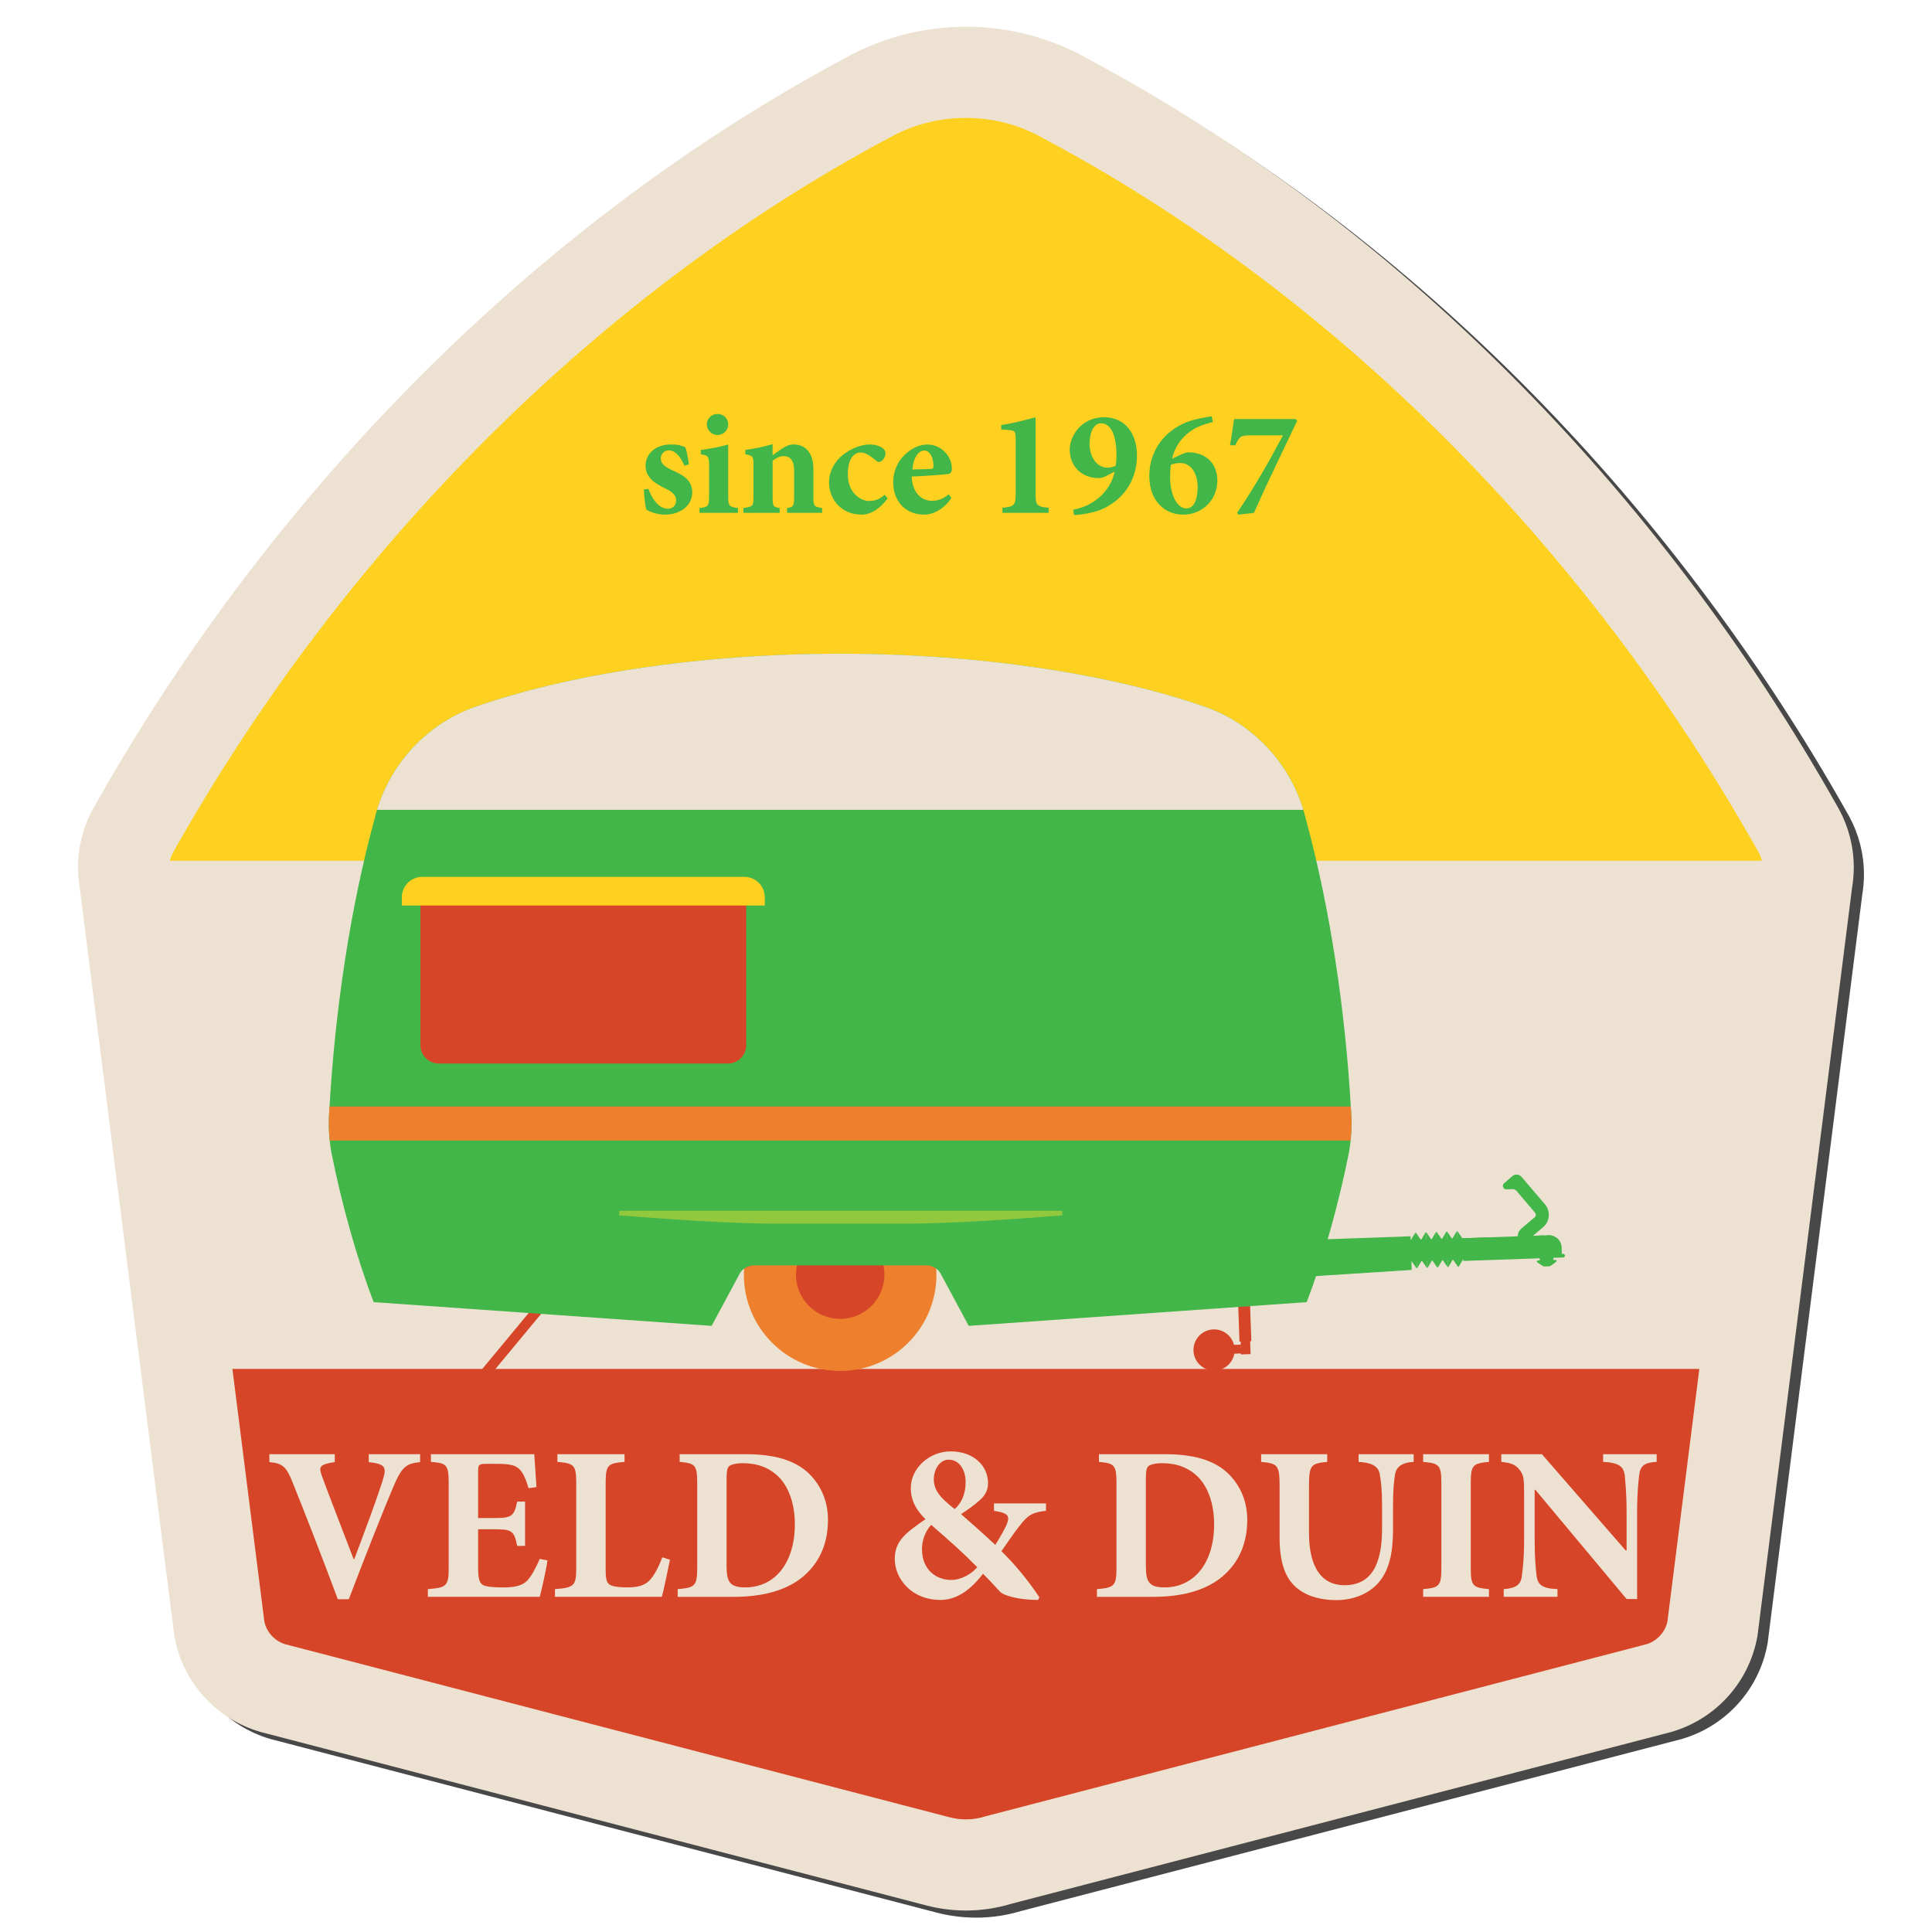 <?xml version="1.0" encoding="UTF-8" standalone="no"?>
<!-- Created with Inkscape (http://www.inkscape.org/) -->

<svg
   xmlns:dc="http://purl.org/dc/elements/1.1/"
   xmlns:cc="http://creativecommons.org/ns#"
   xmlns:rdf="http://www.w3.org/1999/02/22-rdf-syntax-ns#"
   xmlns:svg="http://www.w3.org/2000/svg"
   xmlns="http://www.w3.org/2000/svg"
   xmlns:sodipodi="http://sodipodi.sourceforge.net/DTD/sodipodi-0.dtd"
   xmlns:inkscape="http://www.inkscape.org/namespaces/inkscape"
   width="200"
   height="200"
   viewBox="0 0 200 200"
   id="svg6298"
   version="1.1"
   inkscape:version="0.91 r13725"
   sodipodi:docname="vd-badge-shadow-caravan.svg">
  <defs
     id="defs6300">
    <filter
       inkscape:collect="always"
       style="color-interpolation-filters:sRGB"
       id="filter5015"
       x="-0.012"
       width="1.025"
       y="-0.012"
       height="1.023">
      <feGaussianBlur
         inkscape:collect="always"
         stdDeviation="0.707"
         id="feGaussianBlur5017" />
    </filter>
  </defs>
  <sodipodi:namedview
     id="base"
     pagecolor="#ffffff"
     bordercolor="#666666"
     borderopacity="1.0"
     inkscape:pageopacity="0.0"
     inkscape:pageshadow="2"
     inkscape:zoom="3.17"
     inkscape:cx="52.050473"
     inkscape:cy="97.003155"
     inkscape:document-units="px"
     inkscape:current-layer="layer1"
     showgrid="false"
     fit-margin-top="10"
     fit-margin-left="10"
     fit-margin-right="10"
     fit-margin-bottom="10"
     units="px"
     inkscape:window-width="1920"
     inkscape:window-height="1029"
     inkscape:window-x="0"
     inkscape:window-y="27"
     inkscape:window-maximized="1" />
  <g
     inkscape:label="Layer 1"
     inkscape:groupmode="layer"
     id="layer1"
     transform="translate(-270.974,-444.844)">
    <g
       id="g4833"
       transform="matrix(1.34,0,0,1.34,280.102,229.611)"
       style="fill:#484848;fill-opacity:1;filter:url(#filter5015)">
      <path
         id="path4835"
         d="m 132.607,227.854 0.007,-0.047 C 118.279,202.375 97.248,181.559 73.71,169.012 l -0.206,-0.115 c -1.451,-0.831 -3.098,-1.305 -4.913,-1.306 l -0.002,0 c -1.765,0.003 -3.371,0.451 -4.801,1.245 l -0.117,0.063 c -23.54,12.547 -44.777,33.493 -59.102,58.91 l 0.006,0.046 0.416,3.291 127.199,0 0.417,-3.292 z"
         inkscape:connector-curvature="0"
         style="fill:#484848;fill-opacity:1" />
      <path
         id="path4837"
         d="m 68.087,304.791 c 0.154,0.039 0.319,0.063 0.502,0.063 0.224,-10e-4 0.416,-0.032 0.6,-0.089 l 0.332,-0.095 55.191,-14.368 7.479,-59.157 -127.199,0 7.479,59.157 55.616,14.489 z"
         inkscape:connector-curvature="0"
         style="fill:#484848;fill-opacity:1" />
      <path
         id="path4839"
         d="m 78.103,165.762 c 23.431,12.525 43.939,32.969 57.935,57.92 l 0,0 0.014,0.023 0.018,0.033 c 0.711,1.32 1.115,2.846 1.115,4.44 l 0,0 c 0,0.524 -0.044,1.042 -0.129,1.55 l 0,0 -7.307,57.796 -0.018,0.102 c -0.646,3.533 -3.225,6.351 -6.624,7.34 l 0,0 -0.019,0.007 -51.018,13.281 c -1.104,0.334 -2.276,0.513 -3.479,0.513 l 0,0 c -1.027,-0.002 -2.034,-0.131 -3.004,-0.38 l 0,0 -51.46,-13.408 -0.048,-0.013 c -3.399,-0.989 -5.978,-3.807 -6.624,-7.34 l 0,0 L 7.439,287.535 0.13,229.728 C 0.044,229.221 0,228.703 0,228.179 l 0,0 c 0,-1.595 0.404,-3.12 1.115,-4.44 l 0,0 0.012,-0.023 0.02,-0.033 c 14,-24.956 34.683,-45.495 58.11,-58.02 l 0,0 0,-0.002 c 2.76,-1.539 5.957,-2.422 9.333,-2.42 l 0,0 10e-4,-0.001 c 3.45,-0.002 6.711,0.916 9.512,2.522 l 0,0 z m -1.711,3.076 -1.659,3.106 -0.045,-0.024 -0.055,-0.031 c -1.781,-1.024 -3.83,-1.608 -6.042,-1.608 l 0,0 -10e-4,0 0,0 c -2.153,0 -4.15,0.555 -5.903,1.53 l 0,0 -0.024,0.016 -0.033,0.015 c -22.14,11.81 -41.97,31.437 -55.328,55.26 l 0,0 c -0.166,0.322 -0.259,0.676 -0.259,1.077 l 0,0 c 0,0.144 0.012,0.281 0.035,0.414 l 0,0 0.017,0.094 7.302,57.756 c 0.171,0.818 0.805,1.503 1.595,1.746 l 0,0 51.36,13.38 c 0.394,0.103 0.806,0.157 1.239,0.157 l 0,0 c 0.521,0 1.014,-0.079 1.477,-0.224 l 0,0 0.064,-0.02 51.053,-13.292 c 0.793,-0.242 1.432,-0.927 1.603,-1.748 l 0,0 7.304,-57.769 0.014,-0.081 c 0.024,-0.133 0.036,-0.271 0.036,-0.414 l 0,0 c 0,-0.401 -0.093,-0.755 -0.26,-1.077 l 0,0 C 116.52,203.269 96.874,183.752 74.734,171.944 l 0,0 1.658,-3.106 0,0 z"
         inkscape:connector-curvature="0"
         style="fill:#484848;fill-opacity:1" />
      <polygon
         id="polygon4841"
         points="131.626,227.668 132.607,249.273 130.133,266.929 5.736,266.929 3.752,250.15 3.573,227.668 "
         style="fill:#484848;fill-opacity:1" />
      <g
         id="g4843"
         style="fill:#484848;fill-opacity:1">
        <g
           id="g4845"
           style="fill:#484848;fill-opacity:1">
          <path
             id="path4847"
             d="m 26.43,274.124 c -1.085,0.119 -1.407,0.34 -2.085,1.95 -0.56,1.305 -2.102,5.153 -3.424,8.646 l -0.848,0 c -1.153,-3.103 -2.746,-7.188 -3.458,-8.934 -0.508,-1.322 -0.796,-1.56 -1.831,-1.662 l 0,-0.61 5.052,0 0,0.61 c -1.238,0.187 -1.238,0.373 -0.983,1.103 0.492,1.355 1.831,4.797 2.441,6.391 l 0.051,0 c 0.932,-2.475 1.661,-4.425 2.136,-5.899 0.373,-1.187 0.373,-1.424 -1.018,-1.594 l 0,-0.61 3.967,0 0,0.609 z"
             inkscape:connector-curvature="0"
             style="fill:#484848;fill-opacity:1" />
          <path
             id="path4849"
             d="m 36.267,281.719 c -0.102,0.764 -0.458,2.306 -0.593,2.814 l -8.646,0 0,-0.594 c 1.441,-0.118 1.61,-0.22 1.61,-1.661 l 0,-6.51 c 0,-1.475 -0.169,-1.56 -1.373,-1.661 l 0,-0.594 7.984,0 c 0.017,0.306 0.102,1.492 0.169,2.543 l -0.61,0.085 c -0.17,-0.593 -0.39,-1.152 -0.695,-1.458 -0.288,-0.305 -0.746,-0.424 -1.695,-0.424 l -0.813,0 c -0.627,0 -0.695,0.034 -0.695,0.594 l 0,3.594 1.136,0 c 1.424,0 1.645,-0.085 1.882,-1.271 l 0.61,0 0,3.425 -0.61,0 c -0.237,-1.221 -0.44,-1.289 -1.882,-1.289 l -1.136,0 0,2.933 c 0,0.797 0.068,1.221 0.407,1.391 0.305,0.136 0.881,0.17 1.525,0.17 0.865,0 1.475,-0.119 1.882,-0.543 0.322,-0.373 0.627,-0.915 0.949,-1.661 l 0.594,0.117 z"
             inkscape:connector-curvature="0"
             style="fill:#484848;fill-opacity:1" />
          <path
             id="path4851"
             d="m 45.73,281.668 c -0.136,0.712 -0.492,2.407 -0.627,2.865 l -8.256,0 0,-0.594 c 1.475,-0.118 1.645,-0.237 1.645,-1.661 l 0,-6.492 c 0,-1.458 -0.169,-1.56 -1.458,-1.679 l 0,-0.594 5.188,0 0,0.594 c -1.305,0.119 -1.458,0.221 -1.458,1.679 l 0,6.611 c 0,0.797 0.068,1.102 0.424,1.254 0.288,0.119 0.746,0.153 1.271,0.153 0.712,0 1.322,-0.119 1.729,-0.577 0.322,-0.355 0.627,-0.898 0.95,-1.746 l 0.592,0.187 z"
             inkscape:connector-curvature="0"
             style="fill:#484848;fill-opacity:1" />
          <path
             id="path4853"
             d="m 51.582,273.514 c 2.119,0 3.763,0.424 4.865,1.476 0.831,0.797 1.492,2 1.492,3.594 0,2.068 -0.831,3.543 -2.119,4.543 -1.254,0.949 -3.017,1.407 -5.136,1.407 l -4.357,0 0,-0.594 c 1.339,-0.118 1.509,-0.237 1.509,-1.678 l 0,-6.476 c 0,-1.458 -0.152,-1.56 -1.356,-1.679 l 0,-0.594 5.102,0 z m -1.476,8.646 c 0,1.221 0.254,1.645 1.441,1.645 2.272,0 3.832,-1.865 3.832,-4.883 0,-1.61 -0.492,-2.898 -1.254,-3.662 -0.712,-0.694 -1.611,-1.051 -2.764,-1.051 -0.61,0 -0.966,0.136 -1.068,0.237 -0.152,0.152 -0.187,0.441 -0.187,0.933 l 0,6.781 z"
             inkscape:connector-curvature="0"
             style="fill:#484848;fill-opacity:1" />
          <path
             id="path4855"
             d="m 74.778,277.888 c -1.051,0.119 -1.407,0.339 -2.017,1.136 -0.475,0.594 -0.899,1.237 -1.424,1.983 1.085,1.052 2.136,2.356 2.933,3.561 l -0.102,0.203 c -1.678,0 -2.695,-0.39 -2.916,-0.61 -0.221,-0.221 -0.712,-0.797 -1.339,-1.407 -1.051,1.373 -2.136,2.018 -3.272,2.018 -2.306,0 -3.543,-1.695 -3.543,-3.153 0,-1.424 0.865,-2.034 2.374,-3.085 -0.678,-0.661 -1.136,-1.407 -1.136,-2.407 0,-1.509 1.407,-2.831 3.085,-2.831 1.695,0 2.882,1.051 2.882,2.458 0,0.593 -0.271,1.017 -0.729,1.39 -0.339,0.306 -0.813,0.645 -1.356,1.001 0.492,0.424 1.458,1.271 2.645,2.373 0.288,-0.441 0.56,-0.916 0.831,-1.458 0.339,-0.763 0.221,-1 -0.932,-1.17 l 0,-0.576 4.018,0 0,0.574 z m -7.306,5.34 c 0.746,0 1.56,-0.457 2,-0.983 -1.254,-1.271 -2.119,-2.017 -3.56,-3.271 -0.458,0.492 -0.712,1.204 -0.712,1.865 0,1.627 1.119,2.39 2.255,2.39 l 0.017,0 z m -0.221,-9.29 c -0.644,0 -1.136,0.712 -1.136,1.509 0,0.831 0.458,1.407 1.61,2.306 0.441,-0.373 0.848,-1.051 0.848,-2.085 0,-0.882 -0.441,-1.729 -1.305,-1.729 l -0.017,0 z"
             inkscape:connector-curvature="0"
             style="fill:#484848;fill-opacity:1" />
          <path
             id="path4857"
             d="m 83.972,273.514 c 2.119,0 3.763,0.424 4.865,1.476 0.831,0.797 1.492,2 1.492,3.594 0,2.068 -0.831,3.543 -2.119,4.543 -1.254,0.949 -3.017,1.407 -5.136,1.407 l -4.357,0 0,-0.594 c 1.339,-0.118 1.509,-0.237 1.509,-1.678 l 0,-6.476 c 0,-1.458 -0.152,-1.56 -1.356,-1.679 l 0,-0.594 5.102,0 z m -1.475,8.646 c 0,1.221 0.254,1.645 1.441,1.645 2.272,0 3.832,-1.865 3.832,-4.883 0,-1.61 -0.492,-2.898 -1.254,-3.662 -0.712,-0.694 -1.611,-1.051 -2.764,-1.051 -0.61,0 -0.966,0.136 -1.068,0.237 -0.152,0.152 -0.187,0.441 -0.187,0.933 l 0,6.781 z"
             inkscape:connector-curvature="0"
             style="fill:#484848;fill-opacity:1" />
          <path
             id="path4859"
             d="m 103.184,274.107 c -0.932,0.051 -1.356,0.407 -1.441,1 -0.084,0.525 -0.152,1.153 -0.152,2.356 l 0,1.848 c 0,1.797 -0.271,3.222 -1.221,4.238 -0.78,0.813 -1.933,1.237 -3.136,1.237 -1.119,0 -2.187,-0.237 -3,-0.881 -0.966,-0.746 -1.407,-2.001 -1.407,-3.984 l 0,-3.983 c 0,-1.594 -0.169,-1.712 -1.424,-1.831 l 0,-0.594 5.103,0 0,0.594 c -1.237,0.119 -1.407,0.237 -1.407,1.831 l 0,3.679 c 0,2.543 0.915,4.018 2.746,4.018 2.018,0 2.899,-1.525 2.899,-4.356 l 0,-1.814 c 0,-1.203 -0.085,-1.848 -0.169,-2.356 -0.085,-0.593 -0.492,-0.933 -1.645,-1 l 0,-0.594 4.255,0 0,0.592 z"
             inkscape:connector-curvature="0"
             style="fill:#484848;fill-opacity:1" />
          <path
             id="path4861"
             d="m 103.917,284.533 0,-0.594 c 1.255,-0.118 1.407,-0.237 1.407,-1.661 l 0,-6.492 c 0,-1.441 -0.152,-1.56 -1.407,-1.679 l 0,-0.594 5.086,0 0,0.594 c -1.254,0.119 -1.407,0.237 -1.407,1.679 l 0,6.492 c 0,1.424 0.153,1.543 1.407,1.661 l 0,0.594 -5.086,0 z"
             inkscape:connector-curvature="0"
             style="fill:#484848;fill-opacity:1" />
          <path
             id="path4863"
             d="m 121.957,274.107 c -0.915,0.051 -1.271,0.271 -1.356,1.051 -0.051,0.525 -0.153,1.322 -0.153,2.814 l 0,6.73 -0.813,0 -7.052,-8.442 -0.051,0 0,3.813 c 0,1.492 0.084,2.238 0.136,2.747 0.084,0.746 0.373,1.067 1.627,1.118 l 0,0.594 -4.153,0 0,-0.594 c 0.95,-0.067 1.339,-0.339 1.407,-1.067 0.068,-0.56 0.169,-1.306 0.169,-2.798 l 0,-3.543 c 0,-1.102 -0.034,-1.424 -0.356,-1.813 -0.305,-0.407 -0.695,-0.543 -1.407,-0.61 l 0,-0.594 3.136,0 6.476,7.442 0.068,0 0,-2.983 c 0,-1.492 -0.102,-2.289 -0.136,-2.78 -0.084,-0.729 -0.441,-1.018 -1.678,-1.085 l 0,-0.594 4.136,0 0,0.594 z"
             inkscape:connector-curvature="0"
             style="fill:#484848;fill-opacity:1" />
        </g>
      </g>
      <circle
         id="circle4865"
         r="7.438"
         cy="259.644"
         cx="58.88"
         style="fill:#484848;fill-opacity:1" />
      <circle
         id="circle4867"
         r="3.416"
         cy="259.644"
         cx="58.881"
         style="fill:#484848;fill-opacity:1" />
      <polygon
         id="polygon4869"
         points="30.653,267.627 30.653,267.627 38.543,258.11 39.145,258.61 31.257,268.126 "
         style="fill:#484848;fill-opacity:1" />
      <polygon
         id="polygon4871"
         points="74.896,260.8 74.896,260.8 74.896,251.158 75.678,251.158 75.678,260.8 "
         style="fill:#484848;fill-opacity:1" />
      <g
         id="g4873"
         style="fill:#484848;fill-opacity:1">
        <path
           id="path4875"
           d="m 111.409,257.096 c -0.104,-0.117 -0.168,-0.27 -0.175,-0.438 -0.007,-0.221 0.09,-0.422 0.248,-0.554 l 1.063,-0.9 c 0.05,-0.048 0.08,-0.116 0.078,-0.189 -0.002,-0.062 -0.026,-0.117 -0.064,-0.159 l -1.427,-1.679 c -0.08,-0.089 -0.197,-0.143 -0.325,-0.139 l -0.455,0.016 c -0.146,0.006 -0.269,-0.109 -0.274,-0.257 -0.003,-0.083 0.032,-0.159 0.091,-0.21 l 0.628,-0.546 c 0.085,-0.077 0.197,-0.126 0.321,-0.131 0.153,-0.005 0.292,0.058 0.387,0.162 l 1.867,2.192 c 0.152,0.198 0.245,0.445 0.255,0.715 0.013,0.388 -0.151,0.741 -0.421,0.98 l -1.573,1.343 -0.224,-0.206 z"
           inkscape:connector-curvature="0"
           style="fill:#484848;fill-opacity:1" />
        <circle
           id="circle4877"
           r="0.257"
           cy="256.205"
           cx="112.069"
           style="fill:#484848;fill-opacity:1" />
        <path
           id="path4879"
           d="m 111.338,253.121 c -0.012,-0.017 -0.02,-0.035 -0.02,-0.058 -0.002,-0.031 0.012,-0.06 0.036,-0.079 l 0.309,-0.26 c 0.016,-0.018 0.04,-0.029 0.066,-0.029 0.027,-0.001 0.051,0.008 0.069,0.024 l 1.216,1.427 c 0.014,0.016 0.023,0.037 0.024,0.062 0.002,0.028 -0.01,0.055 -0.031,0.073 l -0.319,0.272 c -0.016,0.016 -0.038,0.024 -0.062,0.026 -0.032,0 -0.062,-0.015 -0.08,-0.038 l -1.208,-1.42 z"
           inkscape:connector-curvature="0"
           style="fill:#484848;fill-opacity:1" />
        <path
           id="path4881"
           d="m 102.811,256.977 10.757,-0.375 c 0.56,-0.02 1.029,0.396 1.047,0.926 l 0.023,0.669 -11.739,0.409 -0.088,-1.629 z"
           inkscape:connector-curvature="0"
           style="fill:#484848;fill-opacity:1" />
        <polygon
           id="polygon4883"
           points="109.926,257.24 110.34,257.227 110.56,257.578 110.365,257.943 109.951,257.958 109.731,257.607 "
           style="fill:#484848;fill-opacity:1" />
        <polygon
           id="polygon4885"
           points="108.628,257.286 109.042,257.271 109.262,257.623 109.068,257.989 108.653,258.004 108.434,257.652 "
           style="fill:#484848;fill-opacity:1" />
        <circle
           id="circle4887"
           r="0.227"
           cy="257.334"
           cx="111.676"
           style="fill:#484848;fill-opacity:1" />
        <circle
           id="circle4889"
           r="0.227"
           cy="257.3"
           cx="112.682"
           style="fill:#484848;fill-opacity:1" />
        <g
           id="g4891"
           style="fill:#484848;fill-opacity:1">
          <path
             id="path4893"
             d="m 110.959,256.692 0.132,1.627 c 0.171,-0.006 0.338,-0.012 0.501,-0.018 l 0.776,-1.658 -1.409,0.049 z"
             inkscape:connector-curvature="0"
             style="fill:#484848;fill-opacity:1" />
          <path
             id="path4895"
             d="m 105.615,257.464 c 0.047,0.009 0.096,-0.007 0.126,-0.045 l 0.176,-0.219 0.023,0.176 c 0.005,0.036 0.025,0.069 0.055,0.089 0.03,0.021 0.067,0.028 0.104,0.019 l 2.87,-0.721 -3.581,0.125 0.13,0.483 c 0.012,0.048 0.05,0.083 0.097,0.093 z"
             inkscape:connector-curvature="0"
             style="fill:#484848;fill-opacity:1" />
          <path
             id="path4897"
             d="m 113.568,256.602 -0.094,0.003 0.29,1.505 c 0.011,0.057 0.058,0.099 0.115,0.104 0.057,0.005 0.111,-0.029 0.131,-0.083 l 0.414,-1.133 c -0.191,-0.251 -0.505,-0.409 -0.856,-0.396 z"
             inkscape:connector-curvature="0"
             style="fill:#484848;fill-opacity:1" />
          <path
             id="path4899"
             d="m 112.775,257.048 c 0.042,0.006 0.084,-0.009 0.113,-0.04 l 0.368,-0.396 -0.735,0.026 0.157,0.337 c 0.018,0.039 0.054,0.066 0.097,0.073 z"
             inkscape:connector-curvature="0"
             style="fill:#484848;fill-opacity:1" />
        </g>
        <rect
           id="rect4901"
           height="0.279"
           width="0.353"
           transform="matrix(0.999,-0.033,0.033,0.999,-8.474,3.222)"
           y="256.82"
           x="92.68"
           style="fill:#484848;fill-opacity:1" />
        <polyline
           id="polyline4903"
           points="113.976,258.291 113.987,258.59 112.935,258.627 112.926,258.327   "
           style="fill:#484848;fill-opacity:1" />
        <polyline
           id="polyline4905"
           points="103.037,259.277 93.233,259.907 92.163,258.909 92.097,257.059 102.946,256.681 103.037,259.277       "
           style="fill:#484848;fill-opacity:1" />
        <path
           id="path4907"
           d="m 107.026,258.584 7.707,-0.268 c 0.08,-0.004 0.143,-0.067 0.141,-0.146 l 0,0 c -0.002,-0.075 -0.07,-0.135 -0.15,-0.133 l -7.708,0.27 0.01,0.277 z"
           inkscape:connector-curvature="0"
           style="fill:#484848;fill-opacity:1" />
        <path
           id="path4909"
           d="m 105.766,257.101 -0.026,-0.786 c -0.017,0 -0.032,0.01 -0.039,0.023 l -0.317,0.532 c -0.004,0.01 -0.015,0.019 -0.026,0.019 l 0.009,0.252 0.039,1.126 0.009,0.251 c 0.011,0 0.022,0.007 0.026,0.017 l 0.354,0.51 c 0.008,0.013 0.023,0.021 0.04,0.021 l -0.028,-0.788"
           inkscape:connector-curvature="0"
           style="fill:#484848;fill-opacity:1" />
        <path
           id="path4911"
           d="m 106.567,257.074 -0.027,-0.787 c -0.017,0.001 -0.03,0.01 -0.039,0.022 l -0.316,0.532 c -0.004,0.01 -0.013,0.019 -0.025,0.019 l 0.009,0.251 0.04,1.128 0.009,0.252 c 0.012,-10e-4 0.021,0.006 0.026,0.016 l 0.353,0.509 c 0.01,0.014 0.024,0.021 0.041,0.021 l -0.027,-0.787"
           inkscape:connector-curvature="0"
           style="fill:#484848;fill-opacity:1" />
        <path
           id="path4913"
           d="m 104.964,257.129 -0.026,-0.786 c -0.017,0 -0.031,0.01 -0.04,0.023 l -0.317,0.532 c -0.003,0.01 -0.013,0.018 -0.025,0.018 l 0.009,0.252 0.04,1.127 0.009,0.251 c 0.012,0 0.022,0.008 0.026,0.017 l 0.353,0.509 c 0.009,0.014 0.024,0.021 0.041,0.021 l -0.028,-0.786"
           inkscape:connector-curvature="0"
           style="fill:#484848;fill-opacity:1" />
        <path
           id="path4915"
           d="m 104.163,257.157 -0.027,-0.786 c -0.017,0 -0.031,0.01 -0.04,0.022 l -0.317,0.532 c -0.004,0.011 -0.013,0.019 -0.025,0.019 l 0.009,0.251 0.039,1.127 0.009,0.252 c 0.011,0 0.022,0.006 0.027,0.017 l 0.353,0.509 c 0.009,0.014 0.024,0.021 0.041,0.021 l -0.027,-0.787"
           inkscape:connector-curvature="0"
           style="fill:#484848;fill-opacity:1" />
        <path
           id="path4917"
           d="m 103.361,257.186 -0.027,-0.787 c -0.017,0 -0.032,0.01 -0.04,0.023 l -0.316,0.532 c -0.004,0.01 -0.014,0.018 -0.026,0.018 l 0.008,0.252 0.04,1.128 0.009,0.25 c 0.012,0 0.022,0.008 0.026,0.018 l 0.353,0.509 c 0.009,0.013 0.024,0.021 0.041,0.021 l -0.027,-0.786"
           inkscape:connector-curvature="0"
           style="fill:#484848;fill-opacity:1" />
        <g
           id="g4919"
           style="fill:#484848;fill-opacity:1">
          <path
             id="path4921"
             d="m 105.807,258.277 0.028,0.788 c 0.017,-0.002 0.031,-0.01 0.039,-0.024 l 0.316,-0.533 c 0.004,-0.01 0.014,-0.017 0.026,-0.017 l -0.009,-0.252 -0.04,-1.128 -0.009,-0.251 c -0.011,10e-4 -0.022,-0.007 -0.027,-0.017 l -0.352,-0.509 c -0.01,-0.013 -0.025,-0.021 -0.041,-0.021 l 0.026,0.786 0.043,1.178 z"
             inkscape:connector-curvature="0"
             style="fill:#484848;fill-opacity:1" />
          <path
             id="path4923"
             d="m 106.609,258.249 0.027,0.787 c 0.016,0 0.031,-0.009 0.039,-0.023 l 0.316,-0.531 c 0.004,-0.011 0.014,-0.019 0.025,-0.02 l -0.008,-0.251 -0.039,-1.127 -0.009,-0.251 c -0.013,0 -0.022,-0.007 -0.027,-0.017 l -0.354,-0.51 c -0.009,-0.014 -0.024,-0.021 -0.041,-0.02 l 0.027,0.787 0.044,1.176 z"
             inkscape:connector-curvature="0"
             style="fill:#484848;fill-opacity:1" />
          <path
             id="path4925"
             d="m 105.005,258.306 0.028,0.786 c 0.017,0 0.031,-0.01 0.039,-0.022 l 0.318,-0.533 c 0.003,-0.01 0.013,-0.018 0.025,-0.019 l -0.009,-0.251 -0.039,-1.126 -0.009,-0.252 c -0.012,0 -0.022,-0.007 -0.026,-0.017 l -0.354,-0.509 c -0.009,-0.014 -0.024,-0.022 -0.04,-0.021 l 0.026,0.786 0.041,1.178 z"
             inkscape:connector-curvature="0"
             style="fill:#484848;fill-opacity:1" />
          <path
             id="path4927"
             d="m 104.204,258.334 0.027,0.787 c 0.017,-0.002 0.031,-0.01 0.039,-0.024 l 0.317,-0.531 c 0.003,-0.012 0.014,-0.019 0.025,-0.02 l -0.009,-0.251 -0.04,-1.127 -0.009,-0.252 c -0.011,10e-4 -0.021,-0.007 -0.026,-0.017 l -0.353,-0.509 c -0.009,-0.013 -0.024,-0.02 -0.04,-0.02 l 0.027,0.786 0.042,1.178 z"
             inkscape:connector-curvature="0"
             style="fill:#484848;fill-opacity:1" />
          <path
             id="path4929"
             d="m 103.402,258.362 0.027,0.786 c 0.017,0 0.031,-0.01 0.039,-0.023 l 0.317,-0.532 c 0.003,-0.011 0.014,-0.019 0.025,-0.019 l -0.009,-0.252 -0.039,-1.127 -0.009,-0.251 c -0.012,10e-4 -0.022,-0.007 -0.027,-0.017 l -0.354,-0.509 c -0.009,-0.014 -0.023,-0.021 -0.04,-0.021 l 0.027,0.787 0.043,1.178 z"
             inkscape:connector-curvature="0"
             style="fill:#484848;fill-opacity:1" />
        </g>
        <path
           id="path4931"
           d="m 113.61,258.526 0.538,-0.02 c 0.042,-0.002 0.077,0.031 0.078,0.072 0,0.022 -0.009,0.044 -0.026,0.059 l -0.388,0.298 c -0.052,0.041 -0.118,0.065 -0.189,0.068 l -0.296,0.011 c -0.072,0.003 -0.139,-0.019 -0.194,-0.057 l -0.407,-0.27 c -0.018,-0.013 -0.029,-0.032 -0.03,-0.057 -0.001,-0.04 0.032,-0.076 0.073,-0.078 l 0.537,-0.018 0.304,-0.008 z"
           inkscape:connector-curvature="0"
           style="fill:#484848;fill-opacity:1" />
        <rect
           id="rect4933"
           height="0.279"
           width="0.353"
           transform="matrix(0.999,-0.033,0.033,0.999,-8.549,3.396)"
           y="259.173"
           x="97.88"
           style="fill:#484848;fill-opacity:1" />
        <rect
           id="rect4935"
           height="0.279"
           width="0.353"
           transform="matrix(0.999,-0.039,0.039,0.999,-9.945,4.158)"
           y="258.83"
           x="102.267"
           style="fill:#484848;fill-opacity:1" />
      </g>
      <g
         id="g4937"
         style="fill:#484848;fill-opacity:1">
        <circle
           id="circle4939"
           r="1.591"
           cy="265.464"
           cx="87.766"
           style="fill:#484848;fill-opacity:1" />
        <circle
           id="circle4941"
           r="1.324"
           cy="265.464"
           cx="87.767"
           style="fill:#484848;fill-opacity:1" />
        <path
           id="path4943"
           d="m 87.314,266.857 c -0.603,-0.197 -0.991,-0.745 -1.012,-1.344 l 0,0 c -0.006,-0.166 0.017,-0.335 0.071,-0.503 l 0,0 c 0.195,-0.603 0.744,-0.99 1.342,-1.012 l 0,0 c 0.167,-0.006 0.337,0.017 0.505,0.07 l 0,0 -0.007,0.021 -0.007,0.02 c -0.163,-0.053 -0.328,-0.076 -0.49,-0.069 l 0,0 c -0.581,0.02 -1.115,0.397 -1.305,0.983 l 0,0 c -0.053,0.162 -0.075,0.328 -0.07,0.488 l 0,0 c 0.021,0.582 0.399,1.116 0.984,1.307 l 0,0 c 0.163,0.053 0.329,0.074 0.49,0.069 l 0,0 c 0.581,-0.021 1.115,-0.398 1.305,-0.984 l 0,0 c 0.053,-0.162 0.075,-0.327 0.069,-0.489 l 0,0 c -0.021,-0.582 -0.398,-1.114 -0.984,-1.305 l 0,0 0.007,-0.02 0.007,-0.021 c 0.601,0.196 0.991,0.745 1.011,1.344 l 0,0 c 0.006,0.166 -0.017,0.336 -0.071,0.503 l 0,0 c -0.195,0.603 -0.745,0.991 -1.342,1.013 l 0,0 c -0.165,0.006 -0.335,-0.017 -0.503,-0.071 l 0,0 z"
           inkscape:connector-curvature="0"
           style="fill:#484848;fill-opacity:1" />
        <g
           id="g4945"
           style="fill:#484848;fill-opacity:1">
          <path
             id="path4947"
             d="m 87.181,264.528 c -0.005,-0.012 -0.011,-0.025 -0.011,-0.041 -0.002,-0.035 0.018,-0.066 0.047,-0.081 0.12,-0.062 0.27,-0.106 0.411,-0.125 0.003,0 0.006,-0.001 0.009,-0.001 0.047,-0.002 0.088,0.034 0.091,0.081 l 0.035,0.975 c 0,0.021 -0.014,0.036 -0.034,0.036 -0.013,0 -0.026,-0.008 -0.032,-0.02 l -0.516,-0.824 z"
             inkscape:connector-curvature="0"
             style="fill:#484848;fill-opacity:1" />
          <path
             id="path4949"
             d="m 87.919,264.372 c 0.002,-0.015 0.008,-0.028 0.018,-0.04 0.021,-0.027 0.056,-0.039 0.088,-0.031 0.132,0.03 0.276,0.091 0.395,0.168 0.003,0.002 0.005,0.004 0.008,0.005 0.037,0.029 0.045,0.082 0.018,0.12 l -0.601,0.77 c -0.012,0.016 -0.034,0.018 -0.048,0.006 -0.012,-0.008 -0.015,-0.022 -0.012,-0.035 l 0.134,-0.963 z"
             inkscape:connector-curvature="0"
             style="fill:#484848;fill-opacity:1" />
          <path
             id="path4951"
             d="m 88.585,264.726 c 0.011,-0.01 0.024,-0.016 0.039,-0.02 0.035,-0.007 0.068,0.007 0.088,0.032 0.082,0.108 0.153,0.248 0.194,0.383 0.002,0.003 0.002,0.007 0.002,0.009 0.011,0.047 -0.018,0.093 -0.063,0.104 l -0.955,0.203 c -0.019,0.004 -0.038,-0.009 -0.04,-0.027 -0.003,-0.013 0.002,-0.027 0.013,-0.034 l 0.722,-0.65 z"
             inkscape:connector-curvature="0"
             style="fill:#484848;fill-opacity:1" />
          <path
             id="path4953"
             d="m 88.868,265.424 c 0.015,0 0.029,0.004 0.042,0.011 0.03,0.017 0.048,0.05 0.047,0.082 -0.008,0.135 -0.043,0.287 -0.097,0.418 -0.001,0.003 -0.003,0.005 -0.004,0.008 -0.022,0.042 -0.074,0.059 -0.116,0.04 l -0.862,-0.459 c -0.017,-0.009 -0.023,-0.03 -0.014,-0.048 0.007,-0.011 0.02,-0.018 0.033,-0.018 l 0.971,-0.034 z"
             inkscape:connector-curvature="0"
             style="fill:#484848;fill-opacity:1" />
          <path
             id="path4955"
             d="m 88.636,266.143 c 0.011,0.009 0.019,0.021 0.024,0.034 0.014,0.032 0.006,0.068 -0.016,0.093 -0.092,0.099 -0.217,0.193 -0.343,0.258 -0.003,0.002 -0.006,0.002 -0.009,0.004 -0.043,0.018 -0.093,-0.002 -0.113,-0.045 l -0.365,-0.905 c -0.008,-0.018 0.001,-0.038 0.018,-0.044 0.013,-0.005 0.028,-0.002 0.037,0.006 l 0.767,0.599 z"
             inkscape:connector-curvature="0"
             style="fill:#484848;fill-opacity:1" />
          <path
             id="path4957"
             d="m 87.996,266.542 c 0.002,0.015 0.002,0.028 -0.003,0.043 -0.01,0.033 -0.04,0.056 -0.072,0.061 -0.134,0.017 -0.29,0.009 -0.428,-0.022 -0.003,-0.001 -0.006,-0.002 -0.009,-0.004 -0.045,-0.015 -0.07,-0.062 -0.058,-0.106 l 0.302,-0.929 c 0.006,-0.018 0.025,-0.027 0.043,-0.021 0.014,0.004 0.023,0.017 0.024,0.028 l 0.201,0.95 z"
             inkscape:connector-curvature="0"
             style="fill:#484848;fill-opacity:1" />
          <path
             id="path4959"
             d="m 87.25,266.438 c -0.007,0.012 -0.017,0.022 -0.03,0.031 -0.03,0.018 -0.065,0.017 -0.094,0 -0.113,-0.074 -0.228,-0.18 -0.313,-0.293 -0.001,-0.002 -0.003,-0.006 -0.005,-0.008 -0.025,-0.041 -0.014,-0.092 0.023,-0.119 l 0.829,-0.519 c 0.016,-0.01 0.037,-0.005 0.047,0.012 0.008,0.012 0.007,0.026 0,0.037 l -0.457,0.859 z"
             inkscape:connector-curvature="0"
             style="fill:#484848;fill-opacity:1" />
          <path
             id="path4961"
             d="m 86.744,265.877 c -0.013,0.005 -0.027,0.008 -0.042,0.005 -0.035,-0.005 -0.062,-0.029 -0.072,-0.061 -0.04,-0.129 -0.059,-0.284 -0.052,-0.426 0,-0.003 0,-0.007 10e-4,-0.01 0.007,-0.046 0.048,-0.08 0.095,-0.075 l 0.967,0.136 c 0.019,0.002 0.032,0.02 0.029,0.039 -0.002,0.014 -0.012,0.023 -0.024,0.028 l -0.902,0.364 z"
             inkscape:connector-curvature="0"
             style="fill:#484848;fill-opacity:1" />
          <path
             id="path4963"
             d="m 86.718,265.124 c -0.013,-0.005 -0.026,-0.013 -0.036,-0.025 -0.023,-0.025 -0.028,-0.062 -0.016,-0.092 0.053,-0.125 0.138,-0.255 0.235,-0.359 0.002,-0.002 0.004,-0.005 0.006,-0.006 0.036,-0.032 0.088,-0.03 0.122,10e-4 l 0.654,0.727 c 0.013,0.014 0.011,0.036 -0.003,0.05 -0.01,0.009 -0.025,0.01 -0.037,0.005 l -0.925,-0.301 z"
             inkscape:connector-curvature="0"
             style="fill:#484848;fill-opacity:1" />
        </g>
        <circle
           id="circle4965"
           r="0.235"
           cy="265.464"
           cx="87.767"
           style="fill:#484848;fill-opacity:1" />
        <g
           id="g4967"
           style="fill:#484848;fill-opacity:1">
          <polyline
             id="polyline4969"
             points="89.803,264.379 89.853,265.808 90.587,265.781 90.538,264.353    "
             style="fill:#484848;fill-opacity:1" />
          <g
             id="g4971"
             style="fill:#484848;fill-opacity:1">
            <g
               id="g4973"
               style="fill:#484848;fill-opacity:1">
              <path
                 id="path4975"
                 d="m 89.836,264.984 -0.013,0 c 0.001,0.036 -0.026,0.067 -0.062,0.068 l -2.184,0.077 c -0.091,0.003 -0.164,0.08 -0.161,0.172 l 0.013,0.349 c 0.002,0.091 0.08,0.163 0.172,0.159 l 2.185,-0.076 c 0.036,-0.002 0.065,0.026 0.067,0.063 l 0.011,-0.002 -0.028,-0.81 z m -2.063,0.653 c -0.096,0.005 -0.177,-0.07 -0.181,-0.167 -0.003,-0.096 0.072,-0.176 0.168,-0.181 0.096,-0.004 0.177,0.072 0.181,0.169 0.003,0.096 -0.072,0.177 -0.168,0.179 z"
                 inkscape:connector-curvature="0"
                 style="fill:#484848;fill-opacity:1" />
            </g>
          </g>
        </g>
        <polygon
           id="polygon4977"
           points="90.33,255.817 89.413,255.813 89.728,264.815 89.956,264.808 90.045,264.561 90.313,264.551 90.419,264.792 90.644,264.783 "
           style="fill:#484848;fill-opacity:1" />
      </g>
      <path
         id="path4979"
         d="m 58.881,211.674 c 10.934,0 21.156,1.608 28.419,4.183 3.735,1.401 6.6,4.61 7.552,8.577 1.868,6.86 3.063,14.77 3.497,22.563 0.025,0.319 0.037,0.643 0.037,0.971 0,0.789 -0.073,1.557 -0.21,2.287 -0.779,3.896 -1.928,8.051 -3.257,11.512 l -26.108,1.833 -2.098,-3.901 c -0.192,-0.454 -0.643,-0.773 -1.169,-0.773 l -13.327,0 c -0.525,0 -0.976,0.319 -1.168,0.773 L 48.95,263.6 22.842,261.767 c -1.329,-3.461 -2.477,-7.616 -3.257,-11.512 -0.138,-0.73 -0.21,-1.498 -0.21,-2.287 0,-0.328 0.013,-0.651 0.037,-0.971 0.435,-7.794 1.631,-15.703 3.497,-22.563 0.953,-3.967 3.818,-7.176 7.552,-8.577 7.263,-2.575 17.486,-4.183 28.42,-4.183"
         inkscape:connector-curvature="0"
         style="fill:#484848;fill-opacity:1" />
      <g
         id="g4981"
         style="fill:#484848;fill-opacity:1">
        <path
           id="path4983"
           d="m 51.621,230.354 0,11.562 c 0,0.783 -0.636,1.419 -1.42,1.419 l -22.33,0 c -0.784,0 -1.419,-0.636 -1.419,-1.419 l 0,-11.562 25.169,0 z"
           inkscape:connector-curvature="0"
           style="fill:#484848;fill-opacity:1" />
        <path
           id="path4985"
           d="m 25.017,231.128 0,-0.636 c 0,-0.873 0.708,-1.58 1.582,-1.58 l 24.875,0 c 0.873,0 1.581,0.707 1.581,1.58 l 0,0.636 -28.038,0 z"
           inkscape:connector-curvature="0"
           style="fill:#484848;fill-opacity:1" />
      </g>
      <path
         id="path4987"
         d="m 87.301,215.856 c -7.263,-2.574 -17.486,-4.183 -28.419,-4.183 -10.935,0 -21.158,1.608 -28.421,4.183 -3.513,1.317 -6.257,4.237 -7.362,7.88 l 71.564,0 c -1.106,-3.642 -3.848,-6.562 -7.362,-7.88 z"
         inkscape:connector-curvature="0"
         style="fill:#484848;fill-opacity:1" />
      <path
         id="path4989"
         d="m 19.412,246.997 c -0.024,0.319 -0.037,0.643 -0.037,0.971 0,0.447 0.028,0.885 0.074,1.315 l 78.864,0 c 0.045,-0.431 0.074,-0.868 0.074,-1.315 0,-0.328 -0.012,-0.651 -0.037,-0.971 -0.006,-0.114 -0.017,-0.229 -0.023,-0.345 l -78.892,0 c -0.007,0.116 -0.017,0.231 -0.023,0.345 z"
         inkscape:connector-curvature="0"
         style="fill:#484848;fill-opacity:1" />
      <g
         id="g4991"
         style="fill:#484848;fill-opacity:1">
        <path
           id="path4993"
           d="m 72.075,254.71 3.965,0 0,0.35 c 0,0 -7.635,0.642 -11.799,0.642 l -10.632,0 c -4.164,0 -11.799,-0.642 -11.799,-0.642 l 0,-0.35 3.966,0 26.299,0 z"
           inkscape:connector-curvature="0"
           style="fill:#484848;fill-opacity:1" />
      </g>
      <g
         id="g4995"
         style="fill:#484848;fill-opacity:1">
        <path
           id="path4997"
           d="m 46.847,197.151 c -0.314,-0.709 -0.686,-1.186 -1.232,-1.186 -0.302,0 -0.593,0.256 -0.593,0.628 0,0.36 0.267,0.628 0.86,0.895 0.942,0.407 1.569,0.814 1.569,1.721 0,1.151 -1.104,1.721 -2.081,1.721 -0.616,0 -1.232,-0.221 -1.465,-0.396 -0.07,-0.186 -0.175,-1 -0.186,-1.558 l 0.349,-0.035 c 0.256,0.732 0.791,1.535 1.5,1.535 0.384,0 0.64,-0.279 0.64,-0.628 0,-0.337 -0.163,-0.628 -0.884,-0.965 -0.535,-0.268 -1.477,-0.721 -1.477,-1.721 0,-0.907 0.732,-1.651 1.953,-1.651 0.535,-0.012 0.849,0.093 1.116,0.209 0.116,0.267 0.256,1.093 0.279,1.325 l -0.348,0.106 z"
           inkscape:connector-curvature="0"
           style="fill:#484848;fill-opacity:1" />
        <path
           id="path4999"
           d="m 48.01,200.791 0,-0.372 c 0.674,-0.082 0.744,-0.128 0.744,-0.954 l 0,-2.302 c 0,-0.768 -0.082,-0.803 -0.64,-0.896 l 0,-0.337 c 0.698,-0.081 1.465,-0.232 2.116,-0.418 l 0,3.953 c 0,0.802 0.058,0.86 0.756,0.954 l 0,0.372 -2.976,0 z m 0.569,-6.826 c 0,-0.465 0.384,-0.814 0.826,-0.814 0.465,0 0.826,0.349 0.826,0.814 0,0.442 -0.36,0.814 -0.837,0.814 -0.431,0 -0.815,-0.372 -0.815,-0.814 z"
           inkscape:connector-curvature="0"
           style="fill:#484848;fill-opacity:1" />
        <path
           id="path5001"
           d="m 54.777,200.791 0,-0.372 c 0.488,-0.082 0.546,-0.116 0.546,-0.942 l 0,-1.977 c 0,-0.837 -0.384,-1.093 -0.802,-1.093 -0.291,0 -0.558,0.128 -0.86,0.36 l 0,2.813 c 0,0.721 0.07,0.756 0.546,0.837 l 0,0.372 -2.802,0 0,-0.372 c 0.721,-0.104 0.779,-0.116 0.779,-0.896 l 0,-2.407 c 0,-0.697 -0.058,-0.744 -0.628,-0.849 l 0,-0.337 c 0.663,-0.081 1.418,-0.244 2.104,-0.442 l 0,0.861 c 0.232,-0.163 0.465,-0.349 0.721,-0.512 0.349,-0.221 0.57,-0.326 0.907,-0.326 0.942,0 1.523,0.698 1.523,1.86 l 0,2.198 c 0,0.732 0.07,0.755 0.674,0.849 l 0,0.372 -2.708,0 z"
           inkscape:connector-curvature="0"
           style="fill:#484848;fill-opacity:1" />
        <path
           id="path5003"
           d="m 62.544,199.674 c -0.535,0.756 -1.291,1.256 -2,1.256 -1.593,0 -2.523,-1.209 -2.523,-2.477 0,-0.849 0.43,-1.674 1.174,-2.221 0.755,-0.558 1.523,-0.721 1.965,-0.721 l 0.012,0 c 0.418,0 0.802,0.128 1,0.291 0.163,0.117 0.209,0.256 0.209,0.419 0,0.337 -0.302,0.639 -0.5,0.639 -0.081,0 -0.151,-0.035 -0.256,-0.128 -0.488,-0.418 -0.849,-0.604 -1.174,-0.604 -0.465,0 -0.977,0.442 -0.977,1.686 0,1.546 1.104,2.058 1.604,2.058 0.488,0 0.826,-0.116 1.244,-0.477 l 0.222,0.279 z"
           inkscape:connector-curvature="0"
           style="fill:#484848;fill-opacity:1" />
        <path
           id="path5005"
           d="m 67.474,199.64 c -0.709,1.058 -1.616,1.291 -2.093,1.291 -1.547,0 -2.407,-1.151 -2.407,-2.488 0,-0.884 0.372,-1.628 0.86,-2.104 0.512,-0.512 1.151,-0.826 1.779,-0.826 l 0.012,0 c 1.069,0 1.895,0.918 1.883,1.872 0,0.232 -0.07,0.384 -0.337,0.418 -0.209,0.023 -1.628,0.14 -2.768,0.186 0.058,1.244 0.744,1.872 1.57,1.872 0.454,0 0.884,-0.151 1.291,-0.5 l 0.21,0.279 z m -2.105,-3.663 c -0.43,0 -0.837,0.535 -0.907,1.465 0.477,-0.012 0.907,-0.023 1.384,-0.035 0.174,-0.012 0.232,-0.035 0.244,-0.233 0,-0.593 -0.256,-1.197 -0.709,-1.197 l -0.012,0 z"
           inkscape:connector-curvature="0"
           style="fill:#484848;fill-opacity:1" />
        <path
           id="path5007"
           d="m 71.416,200.791 0,-0.396 c 0.918,-0.058 1.023,-0.232 1.023,-1.058 l 0,-4.221 c 0,-0.604 -0.046,-0.686 -0.523,-0.721 l -0.593,-0.046 0,-0.337 c 0.768,-0.116 1.628,-0.325 2.651,-0.604 l 0,5.93 c 0,0.803 0.081,1 1.011,1.058 l 0,0.396 -3.569,0 z"
           inkscape:connector-curvature="0"
           style="fill:#484848;fill-opacity:1" />
        <path
           id="path5009"
           d="m 79.275,193.407 c 1.686,0 2.535,1.349 2.535,2.942 0,2.104 -1.232,3.581 -2.872,4.232 -0.465,0.186 -1.465,0.372 -1.988,0.384 l -0.07,-0.418 c 1.721,-0.302 2.918,-1.546 3.209,-2.942 l -0.558,0.291 c -0.279,0.151 -0.477,0.209 -0.674,0.209 -1.383,0 -2.244,-0.977 -2.244,-2.197 0,-1.035 0.884,-2.5 2.651,-2.5 l 0.011,0 z m -0.244,0.466 c -0.617,0 -0.884,0.825 -0.884,1.569 0,0.988 0.535,1.86 1.383,1.86 0.291,0 0.477,-0.081 0.64,-0.151 0.046,-0.326 0.058,-0.605 0.058,-0.86 0,-1.14 -0.291,-2.418 -1.186,-2.418 l -0.011,0 z"
           inkscape:connector-curvature="0"
           style="fill:#484848;fill-opacity:1" />
        <path
           id="path5011"
           d="m 85.101,196.337 c 0.291,-0.128 0.5,-0.221 0.686,-0.221 1.337,0 2.232,0.86 2.232,2.174 0,1.465 -1.116,2.64 -2.651,2.64 -1.454,0 -2.604,-1.116 -2.604,-2.965 0,-2.477 1.744,-3.802 3.093,-4.256 0.512,-0.174 1.291,-0.314 1.732,-0.372 l 0.082,0.442 c -0.337,0.07 -0.837,0.221 -1.244,0.418 -0.57,0.291 -1.558,0.954 -1.907,2.418 l 0.581,-0.278 z m 0.058,0.605 c -0.268,0 -0.488,0.046 -0.721,0.128 -0.046,0.198 -0.07,0.651 -0.07,0.93 0,1.546 0.628,2.453 1.244,2.453 0.709,-0.011 0.884,-0.907 0.884,-1.651 0,-1.093 -0.547,-1.86 -1.326,-1.86 l -0.011,0 z"
           inkscape:connector-curvature="0"
           style="fill:#484848;fill-opacity:1" />
        <path
           id="path5013"
           d="m 94.182,193.687 c -1.104,2.337 -2.279,4.72 -3.337,7.104 l -1.198,0.14 -0.093,-0.151 c 1.372,-2.035 2.535,-4.081 3.535,-5.976 l -2.477,0 c -0.791,0 -0.884,0.081 -1.209,0.767 l -0.407,0 c 0.163,-0.907 0.232,-1.523 0.314,-2.023 l 4.767,0 0.105,0.139 z"
           inkscape:connector-curvature="0"
           style="fill:#484848;fill-opacity:1" />
      </g>
    </g>
    <g
       transform="matrix(1.34,0,0,1.34,279.048,228.873)"
       id="g1292">
      <path
         style="fill:#fed020"
         inkscape:connector-curvature="0"
         d="m 132.607,227.854 0.007,-0.047 C 118.279,202.375 97.248,181.559 73.71,169.012 l -0.206,-0.115 c -1.451,-0.831 -3.098,-1.305 -4.913,-1.306 l -0.002,0 c -1.765,0.003 -3.371,0.451 -4.801,1.245 l -0.117,0.063 c -23.54,12.547 -44.777,33.493 -59.102,58.91 l 0.006,0.046 0.416,3.291 127.199,0 0.417,-3.292 z"
         id="path1294" />
      <path
         style="fill:#d64527"
         inkscape:connector-curvature="0"
         d="m 68.087,304.791 c 0.154,0.039 0.319,0.063 0.502,0.063 0.224,-10e-4 0.416,-0.032 0.6,-0.089 l 0.332,-0.095 55.191,-14.368 7.479,-59.157 -127.199,0 7.479,59.157 55.616,14.489 z"
         id="path1296" />
      <path
         style="fill:#ede2d2"
         inkscape:connector-curvature="0"
         d="m 78.103,165.762 c 23.431,12.525 43.939,32.969 57.935,57.92 l 0,0 0.014,0.023 0.018,0.033 c 0.711,1.32 1.115,2.846 1.115,4.44 l 0,0 c 0,0.524 -0.044,1.042 -0.129,1.55 l 0,0 -7.307,57.796 -0.018,0.102 c -0.646,3.533 -3.225,6.351 -6.624,7.34 l 0,0 -0.019,0.007 -51.018,13.281 c -1.104,0.334 -2.276,0.513 -3.479,0.513 l 0,0 c -1.027,-0.002 -2.034,-0.131 -3.004,-0.38 l 0,0 -51.46,-13.408 -0.048,-0.013 c -3.399,-0.989 -5.978,-3.807 -6.624,-7.34 l 0,0 L 7.439,287.535 0.13,229.728 C 0.044,229.221 0,228.703 0,228.179 l 0,0 c 0,-1.595 0.404,-3.12 1.115,-4.44 l 0,0 0.012,-0.023 0.02,-0.033 c 14,-24.956 34.683,-45.495 58.11,-58.02 l 0,0 0,-0.002 c 2.76,-1.539 5.957,-2.422 9.333,-2.42 l 0,0 10e-4,-0.001 c 3.45,-0.002 6.711,0.916 9.512,2.522 l 0,0 z m -1.711,3.076 -1.659,3.106 -0.045,-0.024 -0.055,-0.031 c -1.781,-1.024 -3.83,-1.608 -6.042,-1.608 l 0,0 -10e-4,0 0,0 c -2.153,0 -4.15,0.555 -5.903,1.53 l 0,0 -0.024,0.016 -0.033,0.015 c -22.14,11.81 -41.97,31.437 -55.328,55.26 l 0,0 c -0.166,0.322 -0.259,0.676 -0.259,1.077 l 0,0 c 0,0.144 0.012,0.281 0.035,0.414 l 0,0 0.017,0.094 7.302,57.756 c 0.171,0.818 0.805,1.503 1.595,1.746 l 0,0 51.36,13.38 c 0.394,0.103 0.806,0.157 1.239,0.157 l 0,0 c 0.521,0 1.014,-0.079 1.477,-0.224 l 0,0 0.064,-0.02 51.053,-13.292 c 0.793,-0.242 1.432,-0.927 1.603,-1.748 l 0,0 7.304,-57.769 0.014,-0.081 c 0.024,-0.133 0.036,-0.271 0.036,-0.414 l 0,0 c 0,-0.401 -0.093,-0.755 -0.26,-1.077 l 0,0 C 116.52,203.269 96.874,183.752 74.734,171.944 l 0,0 1.658,-3.106 0,0 z"
         id="path1298" />
      <polygon
         style="fill:#ede2d2"
         points="3.573,227.668 131.626,227.668 132.607,249.273 130.133,266.929 5.736,266.929 3.752,250.15 "
         id="polygon1300" />
      <g
         id="g1302">
        <g
           id="g1304">
          <path
             style="fill:#ede2d2"
             inkscape:connector-curvature="0"
             d="m 26.43,274.124 c -1.085,0.119 -1.407,0.34 -2.085,1.95 -0.56,1.305 -2.102,5.153 -3.424,8.646 l -0.848,0 c -1.153,-3.103 -2.746,-7.188 -3.458,-8.934 -0.508,-1.322 -0.796,-1.56 -1.831,-1.662 l 0,-0.61 5.052,0 0,0.61 c -1.238,0.187 -1.238,0.373 -0.983,1.103 0.492,1.355 1.831,4.797 2.441,6.391 l 0.051,0 c 0.932,-2.475 1.661,-4.425 2.136,-5.899 0.373,-1.187 0.373,-1.424 -1.018,-1.594 l 0,-0.61 3.967,0 0,0.609 z"
             id="path1306" />
          <path
             style="fill:#ede2d2"
             inkscape:connector-curvature="0"
             d="m 36.267,281.719 c -0.102,0.764 -0.458,2.306 -0.593,2.814 l -8.646,0 0,-0.594 c 1.441,-0.118 1.61,-0.22 1.61,-1.661 l 0,-6.51 c 0,-1.475 -0.169,-1.56 -1.373,-1.661 l 0,-0.594 7.984,0 c 0.017,0.306 0.102,1.492 0.169,2.543 l -0.61,0.085 c -0.17,-0.593 -0.39,-1.152 -0.695,-1.458 -0.288,-0.305 -0.746,-0.424 -1.695,-0.424 l -0.813,0 c -0.627,0 -0.695,0.034 -0.695,0.594 l 0,3.594 1.136,0 c 1.424,0 1.645,-0.085 1.882,-1.271 l 0.61,0 0,3.425 -0.61,0 c -0.237,-1.221 -0.44,-1.289 -1.882,-1.289 l -1.136,0 0,2.933 c 0,0.797 0.068,1.221 0.407,1.391 0.305,0.136 0.881,0.17 1.525,0.17 0.865,0 1.475,-0.119 1.882,-0.543 0.322,-0.373 0.627,-0.915 0.949,-1.661 l 0.594,0.117 z"
             id="path1308" />
          <path
             style="fill:#ede2d2"
             inkscape:connector-curvature="0"
             d="m 45.73,281.668 c -0.136,0.712 -0.492,2.407 -0.627,2.865 l -8.256,0 0,-0.594 c 1.475,-0.118 1.645,-0.237 1.645,-1.661 l 0,-6.492 c 0,-1.458 -0.169,-1.56 -1.458,-1.679 l 0,-0.594 5.188,0 0,0.594 c -1.305,0.119 -1.458,0.221 -1.458,1.679 l 0,6.611 c 0,0.797 0.068,1.102 0.424,1.254 0.288,0.119 0.746,0.153 1.271,0.153 0.712,0 1.322,-0.119 1.729,-0.577 0.322,-0.355 0.627,-0.898 0.95,-1.746 l 0.592,0.187 z"
             id="path1310" />
          <path
             style="fill:#ede2d2"
             inkscape:connector-curvature="0"
             d="m 51.582,273.514 c 2.119,0 3.763,0.424 4.865,1.476 0.831,0.797 1.492,2 1.492,3.594 0,2.068 -0.831,3.543 -2.119,4.543 -1.254,0.949 -3.017,1.407 -5.136,1.407 l -4.357,0 0,-0.594 c 1.339,-0.118 1.509,-0.237 1.509,-1.678 l 0,-6.476 c 0,-1.458 -0.152,-1.56 -1.356,-1.679 l 0,-0.594 5.102,0 z m -1.476,8.646 c 0,1.221 0.254,1.645 1.441,1.645 2.272,0 3.832,-1.865 3.832,-4.883 0,-1.61 -0.492,-2.898 -1.254,-3.662 -0.712,-0.694 -1.611,-1.051 -2.764,-1.051 -0.61,0 -0.966,0.136 -1.068,0.237 -0.152,0.152 -0.187,0.441 -0.187,0.933 l 0,6.781 z"
             id="path1312" />
          <path
             style="fill:#ede2d2"
             inkscape:connector-curvature="0"
             d="m 74.778,277.888 c -1.051,0.119 -1.407,0.339 -2.017,1.136 -0.475,0.594 -0.899,1.237 -1.424,1.983 1.085,1.052 2.136,2.356 2.933,3.561 l -0.102,0.203 c -1.678,0 -2.695,-0.39 -2.916,-0.61 -0.221,-0.221 -0.712,-0.797 -1.339,-1.407 -1.051,1.373 -2.136,2.018 -3.272,2.018 -2.306,0 -3.543,-1.695 -3.543,-3.153 0,-1.424 0.865,-2.034 2.374,-3.085 -0.678,-0.661 -1.136,-1.407 -1.136,-2.407 0,-1.509 1.407,-2.831 3.085,-2.831 1.695,0 2.882,1.051 2.882,2.458 0,0.593 -0.271,1.017 -0.729,1.39 -0.339,0.306 -0.813,0.645 -1.356,1.001 0.492,0.424 1.458,1.271 2.645,2.373 0.288,-0.441 0.56,-0.916 0.831,-1.458 0.339,-0.763 0.221,-1 -0.932,-1.17 l 0,-0.576 4.018,0 0,0.574 z m -7.306,5.34 c 0.746,0 1.56,-0.457 2,-0.983 -1.254,-1.271 -2.119,-2.017 -3.56,-3.271 -0.458,0.492 -0.712,1.204 -0.712,1.865 0,1.627 1.119,2.39 2.255,2.39 l 0.017,0 z m -0.221,-9.29 c -0.644,0 -1.136,0.712 -1.136,1.509 0,0.831 0.458,1.407 1.61,2.306 0.441,-0.373 0.848,-1.051 0.848,-2.085 0,-0.882 -0.441,-1.729 -1.305,-1.729 l -0.017,0 z"
             id="path1314" />
          <path
             style="fill:#ede2d2"
             inkscape:connector-curvature="0"
             d="m 83.972,273.514 c 2.119,0 3.763,0.424 4.865,1.476 0.831,0.797 1.492,2 1.492,3.594 0,2.068 -0.831,3.543 -2.119,4.543 -1.254,0.949 -3.017,1.407 -5.136,1.407 l -4.357,0 0,-0.594 c 1.339,-0.118 1.509,-0.237 1.509,-1.678 l 0,-6.476 c 0,-1.458 -0.152,-1.56 -1.356,-1.679 l 0,-0.594 5.102,0 z m -1.475,8.646 c 0,1.221 0.254,1.645 1.441,1.645 2.272,0 3.832,-1.865 3.832,-4.883 0,-1.61 -0.492,-2.898 -1.254,-3.662 -0.712,-0.694 -1.611,-1.051 -2.764,-1.051 -0.61,0 -0.966,0.136 -1.068,0.237 -0.152,0.152 -0.187,0.441 -0.187,0.933 l 0,6.781 z"
             id="path1316" />
          <path
             style="fill:#ede2d2"
             inkscape:connector-curvature="0"
             d="m 103.184,274.107 c -0.932,0.051 -1.356,0.407 -1.441,1 -0.084,0.525 -0.152,1.153 -0.152,2.356 l 0,1.848 c 0,1.797 -0.271,3.222 -1.221,4.238 -0.78,0.813 -1.933,1.237 -3.136,1.237 -1.119,0 -2.187,-0.237 -3,-0.881 -0.966,-0.746 -1.407,-2.001 -1.407,-3.984 l 0,-3.983 c 0,-1.594 -0.169,-1.712 -1.424,-1.831 l 0,-0.594 5.103,0 0,0.594 c -1.237,0.119 -1.407,0.237 -1.407,1.831 l 0,3.679 c 0,2.543 0.915,4.018 2.746,4.018 2.018,0 2.899,-1.525 2.899,-4.356 l 0,-1.814 c 0,-1.203 -0.085,-1.848 -0.169,-2.356 -0.085,-0.593 -0.492,-0.933 -1.645,-1 l 0,-0.594 4.255,0 0,0.592 z"
             id="path1318" />
          <path
             style="fill:#ede2d2"
             inkscape:connector-curvature="0"
             d="m 103.917,284.533 0,-0.594 c 1.255,-0.118 1.407,-0.237 1.407,-1.661 l 0,-6.492 c 0,-1.441 -0.152,-1.56 -1.407,-1.679 l 0,-0.594 5.086,0 0,0.594 c -1.254,0.119 -1.407,0.237 -1.407,1.679 l 0,6.492 c 0,1.424 0.153,1.543 1.407,1.661 l 0,0.594 -5.086,0 z"
             id="path1320" />
          <path
             style="fill:#ede2d2"
             inkscape:connector-curvature="0"
             d="m 121.957,274.107 c -0.915,0.051 -1.271,0.271 -1.356,1.051 -0.051,0.525 -0.153,1.322 -0.153,2.814 l 0,6.73 -0.813,0 -7.052,-8.442 -0.051,0 0,3.813 c 0,1.492 0.084,2.238 0.136,2.747 0.084,0.746 0.373,1.067 1.627,1.118 l 0,0.594 -4.153,0 0,-0.594 c 0.95,-0.067 1.339,-0.339 1.407,-1.067 0.068,-0.56 0.169,-1.306 0.169,-2.798 l 0,-3.543 c 0,-1.102 -0.034,-1.424 -0.356,-1.813 -0.305,-0.407 -0.695,-0.543 -1.407,-0.61 l 0,-0.594 3.136,0 6.476,7.442 0.068,0 0,-2.983 c 0,-1.492 -0.102,-2.289 -0.136,-2.78 -0.084,-0.729 -0.441,-1.018 -1.678,-1.085 l 0,-0.594 4.136,0 0,0.594 z"
             id="path1322" />
        </g>
      </g>
      <circle
         style="fill:#ed7f2d"
         cx="58.88"
         cy="259.644"
         r="7.438"
         id="circle1324" />
      <circle
         style="fill:#d64527"
         cx="58.881"
         cy="259.644"
         r="3.416"
         id="circle1326" />
      <polygon
         style="fill:#d64527"
         points="39.145,258.61 31.257,268.126 30.653,267.627 30.653,267.627 38.543,258.11 "
         id="polygon1328" />
      <polygon
         style="fill:#ed7f2d"
         points="75.678,251.158 75.678,260.8 74.896,260.8 74.896,260.8 74.896,251.158 "
         id="polygon1330" />
      <g
         id="g1332">
        <path
           style="fill:#42b649"
           inkscape:connector-curvature="0"
           d="m 111.409,257.096 c -0.104,-0.117 -0.168,-0.27 -0.175,-0.438 -0.007,-0.221 0.09,-0.422 0.248,-0.554 l 1.063,-0.9 c 0.05,-0.048 0.08,-0.116 0.078,-0.189 -0.002,-0.062 -0.026,-0.117 -0.064,-0.159 l -1.427,-1.679 c -0.08,-0.089 -0.197,-0.143 -0.325,-0.139 l -0.455,0.016 c -0.146,0.006 -0.269,-0.109 -0.274,-0.257 -0.003,-0.083 0.032,-0.159 0.091,-0.21 l 0.628,-0.546 c 0.085,-0.077 0.197,-0.126 0.321,-0.131 0.153,-0.005 0.292,0.058 0.387,0.162 l 1.867,2.192 c 0.152,0.198 0.245,0.445 0.255,0.715 0.013,0.388 -0.151,0.741 -0.421,0.98 l -1.573,1.343 -0.224,-0.206 z"
           id="path1334" />
        <circle
           style="fill:#42b649"
           cx="112.069"
           cy="256.205"
           r="0.257"
           id="circle1336" />
        <path
           style="fill:#42b649"
           inkscape:connector-curvature="0"
           d="m 111.338,253.121 c -0.012,-0.017 -0.02,-0.035 -0.02,-0.058 -0.002,-0.031 0.012,-0.06 0.036,-0.079 l 0.309,-0.26 c 0.016,-0.018 0.04,-0.029 0.066,-0.029 0.027,-0.001 0.051,0.008 0.069,0.024 l 1.216,1.427 c 0.014,0.016 0.023,0.037 0.024,0.062 0.002,0.028 -0.01,0.055 -0.031,0.073 l -0.319,0.272 c -0.016,0.016 -0.038,0.024 -0.062,0.026 -0.032,0 -0.062,-0.015 -0.08,-0.038 l -1.208,-1.42 z"
           id="path1338" />
        <path
           style="fill:#42b649"
           inkscape:connector-curvature="0"
           d="m 102.811,256.977 10.757,-0.375 c 0.56,-0.02 1.029,0.396 1.047,0.926 l 0.023,0.669 -11.739,0.409 -0.088,-1.629 z"
           id="path1340" />
        <polygon
           style="fill:#42b649"
           points="109.731,257.607 109.926,257.24 110.34,257.227 110.56,257.578 110.365,257.943 109.951,257.958 "
           id="polygon1342" />
        <polygon
           style="fill:#42b649"
           points="108.434,257.652 108.628,257.286 109.042,257.271 109.262,257.623 109.068,257.989 108.653,258.004 "
           id="polygon1344" />
        <circle
           style="fill:#42b649"
           cx="111.676"
           cy="257.334"
           r="0.227"
           id="circle1346" />
        <circle
           style="fill:#42b649"
           cx="112.682"
           cy="257.3"
           r="0.227"
           id="circle1348" />
        <g
           id="g1350">
          <path
             style="fill:#42b649"
             inkscape:connector-curvature="0"
             d="m 110.959,256.692 0.132,1.627 c 0.171,-0.006 0.338,-0.012 0.501,-0.018 l 0.776,-1.658 -1.409,0.049 z"
             id="path1352" />
          <path
             style="fill:#42b649"
             inkscape:connector-curvature="0"
             d="m 105.615,257.464 c 0.047,0.009 0.096,-0.007 0.126,-0.045 l 0.176,-0.219 0.023,0.176 c 0.005,0.036 0.025,0.069 0.055,0.089 0.03,0.021 0.067,0.028 0.104,0.019 l 2.87,-0.721 -3.581,0.125 0.13,0.483 c 0.012,0.048 0.05,0.083 0.097,0.093 z"
             id="path1354" />
          <path
             style="fill:#42b649"
             inkscape:connector-curvature="0"
             d="m 113.568,256.602 -0.094,0.003 0.29,1.505 c 0.011,0.057 0.058,0.099 0.115,0.104 0.057,0.005 0.111,-0.029 0.131,-0.083 l 0.414,-1.133 c -0.191,-0.251 -0.505,-0.409 -0.856,-0.396 z"
             id="path1356" />
          <path
             style="fill:#42b649"
             inkscape:connector-curvature="0"
             d="m 112.775,257.048 c 0.042,0.006 0.084,-0.009 0.113,-0.04 l 0.368,-0.396 -0.735,0.026 0.157,0.337 c 0.018,0.039 0.054,0.066 0.097,0.073 z"
             id="path1358" />
        </g>
        <rect
           style="fill:#42b649"
           x="92.68"
           y="256.82"
           transform="matrix(0.999,-0.033,0.033,0.999,-8.474,3.222)"
           width="0.353"
           height="0.279"
           id="rect1360" />
        <polyline
           style="fill:#42b649"
           points="113.976,258.291 113.987,258.59 112.935,258.627 112.926,258.327   "
           id="polyline1362" />
        <polyline
           style="fill:#42b649"
           points="103.037,259.277 93.233,259.907 92.163,258.909 92.097,257.059 102.946,256.681 103.037,259.277       "
           id="polyline1364" />
        <path
           style="fill:#42b649"
           inkscape:connector-curvature="0"
           d="m 107.026,258.584 7.707,-0.268 c 0.08,-0.004 0.143,-0.067 0.141,-0.146 l 0,0 c -0.002,-0.075 -0.07,-0.135 -0.15,-0.133 l -7.708,0.27 0.01,0.277 z"
           id="path1366" />
        <path
           style="fill:#42b649"
           inkscape:connector-curvature="0"
           d="m 105.766,257.101 -0.026,-0.786 c -0.017,0 -0.032,0.01 -0.039,0.023 l -0.317,0.532 c -0.004,0.01 -0.015,0.019 -0.026,0.019 l 0.009,0.252 0.039,1.126 0.009,0.251 c 0.011,0 0.022,0.007 0.026,0.017 l 0.354,0.51 c 0.008,0.013 0.023,0.021 0.04,0.021 l -0.028,-0.788"
           id="path1368" />
        <path
           style="fill:#42b649"
           inkscape:connector-curvature="0"
           d="m 106.567,257.074 -0.027,-0.787 c -0.017,0.001 -0.03,0.01 -0.039,0.022 l -0.316,0.532 c -0.004,0.01 -0.013,0.019 -0.025,0.019 l 0.009,0.251 0.04,1.128 0.009,0.252 c 0.012,-10e-4 0.021,0.006 0.026,0.016 l 0.353,0.509 c 0.01,0.014 0.024,0.021 0.041,0.021 l -0.027,-0.787"
           id="path1370" />
        <path
           style="fill:#42b649"
           inkscape:connector-curvature="0"
           d="m 104.964,257.129 -0.026,-0.786 c -0.017,0 -0.031,0.01 -0.04,0.023 l -0.317,0.532 c -0.003,0.01 -0.013,0.018 -0.025,0.018 l 0.009,0.252 0.04,1.127 0.009,0.251 c 0.012,0 0.022,0.008 0.026,0.017 l 0.353,0.509 c 0.009,0.014 0.024,0.021 0.041,0.021 l -0.028,-0.786"
           id="path1372" />
        <path
           style="fill:#42b649"
           inkscape:connector-curvature="0"
           d="m 104.163,257.157 -0.027,-0.786 c -0.017,0 -0.031,0.01 -0.04,0.022 l -0.317,0.532 c -0.004,0.011 -0.013,0.019 -0.025,0.019 l 0.009,0.251 0.039,1.127 0.009,0.252 c 0.011,0 0.022,0.006 0.027,0.017 l 0.353,0.509 c 0.009,0.014 0.024,0.021 0.041,0.021 l -0.027,-0.787"
           id="path1374" />
        <path
           style="fill:#42b649"
           inkscape:connector-curvature="0"
           d="m 103.361,257.186 -0.027,-0.787 c -0.017,0 -0.032,0.01 -0.04,0.023 l -0.316,0.532 c -0.004,0.01 -0.014,0.018 -0.026,0.018 l 0.008,0.252 0.04,1.128 0.009,0.25 c 0.012,0 0.022,0.008 0.026,0.018 l 0.353,0.509 c 0.009,0.013 0.024,0.021 0.041,0.021 l -0.027,-0.786"
           id="path1376" />
        <g
           id="g1378">
          <path
             style="fill:#42b649"
             inkscape:connector-curvature="0"
             d="m 105.807,258.277 0.028,0.788 c 0.017,-0.002 0.031,-0.01 0.039,-0.024 l 0.316,-0.533 c 0.004,-0.01 0.014,-0.017 0.026,-0.017 l -0.009,-0.252 -0.04,-1.128 -0.009,-0.251 c -0.011,10e-4 -0.022,-0.007 -0.027,-0.017 l -0.352,-0.509 c -0.01,-0.013 -0.025,-0.021 -0.041,-0.021 l 0.026,0.786 0.043,1.178 z"
             id="path1380" />
          <path
             style="fill:#42b649"
             inkscape:connector-curvature="0"
             d="m 106.609,258.249 0.027,0.787 c 0.016,0 0.031,-0.009 0.039,-0.023 l 0.316,-0.531 c 0.004,-0.011 0.014,-0.019 0.025,-0.02 l -0.008,-0.251 -0.039,-1.127 -0.009,-0.251 c -0.013,0 -0.022,-0.007 -0.027,-0.017 l -0.354,-0.51 c -0.009,-0.014 -0.024,-0.021 -0.041,-0.02 l 0.027,0.787 0.044,1.176 z"
             id="path1382" />
          <path
             style="fill:#42b649"
             inkscape:connector-curvature="0"
             d="m 105.005,258.306 0.028,0.786 c 0.017,0 0.031,-0.01 0.039,-0.022 l 0.318,-0.533 c 0.003,-0.01 0.013,-0.018 0.025,-0.019 l -0.009,-0.251 -0.039,-1.126 -0.009,-0.252 c -0.012,0 -0.022,-0.007 -0.026,-0.017 l -0.354,-0.509 c -0.009,-0.014 -0.024,-0.022 -0.04,-0.021 l 0.026,0.786 0.041,1.178 z"
             id="path1384" />
          <path
             style="fill:#42b649"
             inkscape:connector-curvature="0"
             d="m 104.204,258.334 0.027,0.787 c 0.017,-0.002 0.031,-0.01 0.039,-0.024 l 0.317,-0.531 c 0.003,-0.012 0.014,-0.019 0.025,-0.02 l -0.009,-0.251 -0.04,-1.127 -0.009,-0.252 c -0.011,10e-4 -0.021,-0.007 -0.026,-0.017 l -0.353,-0.509 c -0.009,-0.013 -0.024,-0.02 -0.04,-0.02 l 0.027,0.786 0.042,1.178 z"
             id="path1386" />
          <path
             style="fill:#42b649"
             inkscape:connector-curvature="0"
             d="m 103.402,258.362 0.027,0.786 c 0.017,0 0.031,-0.01 0.039,-0.023 l 0.317,-0.532 c 0.003,-0.011 0.014,-0.019 0.025,-0.019 l -0.009,-0.252 -0.039,-1.127 -0.009,-0.251 c -0.012,10e-4 -0.022,-0.007 -0.027,-0.017 l -0.354,-0.509 c -0.009,-0.014 -0.023,-0.021 -0.04,-0.021 l 0.027,0.787 0.043,1.178 z"
             id="path1388" />
        </g>
        <path
           style="fill:#42b649"
           inkscape:connector-curvature="0"
           d="m 113.61,258.526 0.538,-0.02 c 0.042,-0.002 0.077,0.031 0.078,0.072 0,0.022 -0.009,0.044 -0.026,0.059 l -0.388,0.298 c -0.052,0.041 -0.118,0.065 -0.189,0.068 l -0.296,0.011 c -0.072,0.003 -0.139,-0.019 -0.194,-0.057 l -0.407,-0.27 c -0.018,-0.013 -0.029,-0.032 -0.03,-0.057 -0.001,-0.04 0.032,-0.076 0.073,-0.078 l 0.537,-0.018 0.304,-0.008 z"
           id="path1390" />
        <rect
           style="fill:#42b649"
           x="97.88"
           y="259.173"
           transform="matrix(0.999,-0.033,0.033,0.999,-8.549,3.396)"
           width="0.353"
           height="0.279"
           id="rect1392" />
        <rect
           style="fill:#42b649"
           x="102.267"
           y="258.83"
           transform="matrix(0.999,-0.039,0.039,0.999,-9.945,4.158)"
           width="0.353"
           height="0.279"
           id="rect1394" />
      </g>
      <g
         id="g1396">
        <circle
           style="fill:#d64527"
           cx="87.766"
           cy="265.464"
           r="1.591"
           id="circle1398" />
        <circle
           style="fill:#d64527"
           cx="87.767"
           cy="265.464"
           r="1.324"
           id="circle1400" />
        <path
           style="fill:#d64527"
           inkscape:connector-curvature="0"
           d="m 87.314,266.857 c -0.603,-0.197 -0.991,-0.745 -1.012,-1.344 l 0,0 c -0.006,-0.166 0.017,-0.335 0.071,-0.503 l 0,0 c 0.195,-0.603 0.744,-0.99 1.342,-1.012 l 0,0 c 0.167,-0.006 0.337,0.017 0.505,0.07 l 0,0 -0.007,0.021 -0.007,0.02 c -0.163,-0.053 -0.328,-0.076 -0.49,-0.069 l 0,0 c -0.581,0.02 -1.115,0.397 -1.305,0.983 l 0,0 c -0.053,0.162 -0.075,0.328 -0.07,0.488 l 0,0 c 0.021,0.582 0.399,1.116 0.984,1.307 l 0,0 c 0.163,0.053 0.329,0.074 0.49,0.069 l 0,0 c 0.581,-0.021 1.115,-0.398 1.305,-0.984 l 0,0 c 0.053,-0.162 0.075,-0.327 0.069,-0.489 l 0,0 c -0.021,-0.582 -0.398,-1.114 -0.984,-1.305 l 0,0 0.007,-0.02 0.007,-0.021 c 0.601,0.196 0.991,0.745 1.011,1.344 l 0,0 c 0.006,0.166 -0.017,0.336 -0.071,0.503 l 0,0 c -0.195,0.603 -0.745,0.991 -1.342,1.013 l 0,0 c -0.165,0.006 -0.335,-0.017 -0.503,-0.071 l 0,0 z"
           id="path1402" />
        <g
           id="g1404">
          <path
             style="fill:#d64527"
             inkscape:connector-curvature="0"
             d="m 87.181,264.528 c -0.005,-0.012 -0.011,-0.025 -0.011,-0.041 -0.002,-0.035 0.018,-0.066 0.047,-0.081 0.12,-0.062 0.27,-0.106 0.411,-0.125 0.003,0 0.006,-0.001 0.009,-0.001 0.047,-0.002 0.088,0.034 0.091,0.081 l 0.035,0.975 c 0,0.021 -0.014,0.036 -0.034,0.036 -0.013,0 -0.026,-0.008 -0.032,-0.02 l -0.516,-0.824 z"
             id="path1406" />
          <path
             style="fill:#d64527"
             inkscape:connector-curvature="0"
             d="m 87.919,264.372 c 0.002,-0.015 0.008,-0.028 0.018,-0.04 0.021,-0.027 0.056,-0.039 0.088,-0.031 0.132,0.03 0.276,0.091 0.395,0.168 0.003,0.002 0.005,0.004 0.008,0.005 0.037,0.029 0.045,0.082 0.018,0.12 l -0.601,0.77 c -0.012,0.016 -0.034,0.018 -0.048,0.006 -0.012,-0.008 -0.015,-0.022 -0.012,-0.035 l 0.134,-0.963 z"
             id="path1408" />
          <path
             style="fill:#d64527"
             inkscape:connector-curvature="0"
             d="m 88.585,264.726 c 0.011,-0.01 0.024,-0.016 0.039,-0.02 0.035,-0.007 0.068,0.007 0.088,0.032 0.082,0.108 0.153,0.248 0.194,0.383 0.002,0.003 0.002,0.007 0.002,0.009 0.011,0.047 -0.018,0.093 -0.063,0.104 l -0.955,0.203 c -0.019,0.004 -0.038,-0.009 -0.04,-0.027 -0.003,-0.013 0.002,-0.027 0.013,-0.034 l 0.722,-0.65 z"
             id="path1410" />
          <path
             style="fill:#d64527"
             inkscape:connector-curvature="0"
             d="m 88.868,265.424 c 0.015,0 0.029,0.004 0.042,0.011 0.03,0.017 0.048,0.05 0.047,0.082 -0.008,0.135 -0.043,0.287 -0.097,0.418 -0.001,0.003 -0.003,0.005 -0.004,0.008 -0.022,0.042 -0.074,0.059 -0.116,0.04 l -0.862,-0.459 c -0.017,-0.009 -0.023,-0.03 -0.014,-0.048 0.007,-0.011 0.02,-0.018 0.033,-0.018 l 0.971,-0.034 z"
             id="path1412" />
          <path
             style="fill:#d64527"
             inkscape:connector-curvature="0"
             d="m 88.636,266.143 c 0.011,0.009 0.019,0.021 0.024,0.034 0.014,0.032 0.006,0.068 -0.016,0.093 -0.092,0.099 -0.217,0.193 -0.343,0.258 -0.003,0.002 -0.006,0.002 -0.009,0.004 -0.043,0.018 -0.093,-0.002 -0.113,-0.045 l -0.365,-0.905 c -0.008,-0.018 0.001,-0.038 0.018,-0.044 0.013,-0.005 0.028,-0.002 0.037,0.006 l 0.767,0.599 z"
             id="path1414" />
          <path
             style="fill:#d64527"
             inkscape:connector-curvature="0"
             d="m 87.996,266.542 c 0.002,0.015 0.002,0.028 -0.003,0.043 -0.01,0.033 -0.04,0.056 -0.072,0.061 -0.134,0.017 -0.29,0.009 -0.428,-0.022 -0.003,-0.001 -0.006,-0.002 -0.009,-0.004 -0.045,-0.015 -0.07,-0.062 -0.058,-0.106 l 0.302,-0.929 c 0.006,-0.018 0.025,-0.027 0.043,-0.021 0.014,0.004 0.023,0.017 0.024,0.028 l 0.201,0.95 z"
             id="path1416" />
          <path
             style="fill:#d64527"
             inkscape:connector-curvature="0"
             d="m 87.25,266.438 c -0.007,0.012 -0.017,0.022 -0.03,0.031 -0.03,0.018 -0.065,0.017 -0.094,0 -0.113,-0.074 -0.228,-0.18 -0.313,-0.293 -0.001,-0.002 -0.003,-0.006 -0.005,-0.008 -0.025,-0.041 -0.014,-0.092 0.023,-0.119 l 0.829,-0.519 c 0.016,-0.01 0.037,-0.005 0.047,0.012 0.008,0.012 0.007,0.026 0,0.037 l -0.457,0.859 z"
             id="path1418" />
          <path
             style="fill:#d64527"
             inkscape:connector-curvature="0"
             d="m 86.744,265.877 c -0.013,0.005 -0.027,0.008 -0.042,0.005 -0.035,-0.005 -0.062,-0.029 -0.072,-0.061 -0.04,-0.129 -0.059,-0.284 -0.052,-0.426 0,-0.003 0,-0.007 10e-4,-0.01 0.007,-0.046 0.048,-0.08 0.095,-0.075 l 0.967,0.136 c 0.019,0.002 0.032,0.02 0.029,0.039 -0.002,0.014 -0.012,0.023 -0.024,0.028 l -0.902,0.364 z"
             id="path1420" />
          <path
             style="fill:#d64527"
             inkscape:connector-curvature="0"
             d="m 86.718,265.124 c -0.013,-0.005 -0.026,-0.013 -0.036,-0.025 -0.023,-0.025 -0.028,-0.062 -0.016,-0.092 0.053,-0.125 0.138,-0.255 0.235,-0.359 0.002,-0.002 0.004,-0.005 0.006,-0.006 0.036,-0.032 0.088,-0.03 0.122,10e-4 l 0.654,0.727 c 0.013,0.014 0.011,0.036 -0.003,0.05 -0.01,0.009 -0.025,0.01 -0.037,0.005 l -0.925,-0.301 z"
             id="path1422" />
        </g>
        <circle
           style="fill:#d64527"
           cx="87.767"
           cy="265.464"
           r="0.235"
           id="circle1424" />
        <g
           id="g1426">
          <polyline
             style="fill:#d64527"
             points="89.803,264.379 89.853,265.808 90.587,265.781 90.538,264.353    "
             id="polyline1428" />
          <g
             id="g1430">
            <g
               id="g1432">
              <path
                 style="fill:#d64527"
                 inkscape:connector-curvature="0"
                 d="m 89.836,264.984 -0.013,0 c 0.001,0.036 -0.026,0.067 -0.062,0.068 l -2.184,0.077 c -0.091,0.003 -0.164,0.08 -0.161,0.172 l 0.013,0.349 c 0.002,0.091 0.08,0.163 0.172,0.159 l 2.185,-0.076 c 0.036,-0.002 0.065,0.026 0.067,0.063 l 0.011,-0.002 -0.028,-0.81 z m -2.063,0.653 c -0.096,0.005 -0.177,-0.07 -0.181,-0.167 -0.003,-0.096 0.072,-0.176 0.168,-0.181 0.096,-0.004 0.177,0.072 0.181,0.169 0.003,0.096 -0.072,0.177 -0.168,0.179 z"
                 id="path1434" />
            </g>
          </g>
        </g>
        <polygon
           style="fill:#d64527"
           points="89.413,255.813 89.728,264.815 89.956,264.808 90.045,264.561 90.313,264.551 90.419,264.792 90.644,264.783 90.33,255.817 "
           id="polygon1436" />
      </g>
      <path
         style="fill:#42b649"
         inkscape:connector-curvature="0"
         d="m 58.881,211.674 c 10.934,0 21.156,1.608 28.419,4.183 3.735,1.401 6.6,4.61 7.552,8.577 1.868,6.86 3.063,14.77 3.497,22.563 0.025,0.319 0.037,0.643 0.037,0.971 0,0.789 -0.073,1.557 -0.21,2.287 -0.779,3.896 -1.928,8.051 -3.257,11.512 l -26.108,1.833 -2.098,-3.901 c -0.192,-0.454 -0.643,-0.773 -1.169,-0.773 l -13.327,0 c -0.525,0 -0.976,0.319 -1.168,0.773 L 48.95,263.6 22.842,261.767 c -1.329,-3.461 -2.477,-7.616 -3.257,-11.512 -0.138,-0.73 -0.21,-1.498 -0.21,-2.287 0,-0.328 0.013,-0.651 0.037,-0.971 0.435,-7.794 1.631,-15.703 3.497,-22.563 0.953,-3.967 3.818,-7.176 7.552,-8.577 7.263,-2.575 17.486,-4.183 28.42,-4.183"
         id="path1438" />
      <g
         id="g1440">
        <path
           style="fill:#d64527"
           inkscape:connector-curvature="0"
           d="m 51.621,230.354 0,11.562 c 0,0.783 -0.636,1.419 -1.42,1.419 l -22.33,0 c -0.784,0 -1.419,-0.636 -1.419,-1.419 l 0,-11.562 25.169,0 z"
           id="path1442" />
        <path
           style="fill:#fed020"
           inkscape:connector-curvature="0"
           d="m 25.017,231.128 0,-0.636 c 0,-0.873 0.708,-1.58 1.582,-1.58 l 24.875,0 c 0.873,0 1.581,0.707 1.581,1.58 l 0,0.636 -28.038,0 z"
           id="path1444" />
      </g>
      <path
         style="fill:#ede2d2"
         inkscape:connector-curvature="0"
         d="m 87.301,215.856 c -7.263,-2.574 -17.486,-4.183 -28.419,-4.183 -10.935,0 -21.158,1.608 -28.421,4.183 -3.513,1.317 -6.257,4.237 -7.362,7.88 l 71.564,0 c -1.106,-3.642 -3.848,-6.562 -7.362,-7.88 z"
         id="path1446" />
      <path
         style="fill:#ed7f2d"
         inkscape:connector-curvature="0"
         d="m 19.412,246.997 c -0.024,0.319 -0.037,0.643 -0.037,0.971 0,0.447 0.028,0.885 0.074,1.315 l 78.864,0 c 0.045,-0.431 0.074,-0.868 0.074,-1.315 0,-0.328 -0.012,-0.651 -0.037,-0.971 -0.006,-0.114 -0.017,-0.229 -0.023,-0.345 l -78.892,0 c -0.007,0.116 -0.017,0.231 -0.023,0.345 z"
         id="path1448" />
      <g
         id="g1450">
        <path
           style="fill:#92c83e"
           inkscape:connector-curvature="0"
           d="m 72.075,254.71 3.965,0 0,0.35 c 0,0 -7.635,0.642 -11.799,0.642 l -10.632,0 c -4.164,0 -11.799,-0.642 -11.799,-0.642 l 0,-0.35 3.966,0 26.299,0 z"
           id="path1452" />
      </g>
      <g
         id="g1454">
        <path
           style="fill:#42b649"
           inkscape:connector-curvature="0"
           d="m 46.847,197.151 c -0.314,-0.709 -0.686,-1.186 -1.232,-1.186 -0.302,0 -0.593,0.256 -0.593,0.628 0,0.36 0.267,0.628 0.86,0.895 0.942,0.407 1.569,0.814 1.569,1.721 0,1.151 -1.104,1.721 -2.081,1.721 -0.616,0 -1.232,-0.221 -1.465,-0.396 -0.07,-0.186 -0.175,-1 -0.186,-1.558 l 0.349,-0.035 c 0.256,0.732 0.791,1.535 1.5,1.535 0.384,0 0.64,-0.279 0.64,-0.628 0,-0.337 -0.163,-0.628 -0.884,-0.965 -0.535,-0.268 -1.477,-0.721 -1.477,-1.721 0,-0.907 0.732,-1.651 1.953,-1.651 0.535,-0.012 0.849,0.093 1.116,0.209 0.116,0.267 0.256,1.093 0.279,1.325 l -0.348,0.106 z"
           id="path1456" />
        <path
           style="fill:#42b649"
           inkscape:connector-curvature="0"
           d="m 48.01,200.791 0,-0.372 c 0.674,-0.082 0.744,-0.128 0.744,-0.954 l 0,-2.302 c 0,-0.768 -0.082,-0.803 -0.64,-0.896 l 0,-0.337 c 0.698,-0.081 1.465,-0.232 2.116,-0.418 l 0,3.953 c 0,0.802 0.058,0.86 0.756,0.954 l 0,0.372 -2.976,0 z m 0.569,-6.826 c 0,-0.465 0.384,-0.814 0.826,-0.814 0.465,0 0.826,0.349 0.826,0.814 0,0.442 -0.36,0.814 -0.837,0.814 -0.431,0 -0.815,-0.372 -0.815,-0.814 z"
           id="path1458" />
        <path
           style="fill:#42b649"
           inkscape:connector-curvature="0"
           d="m 54.777,200.791 0,-0.372 c 0.488,-0.082 0.546,-0.116 0.546,-0.942 l 0,-1.977 c 0,-0.837 -0.384,-1.093 -0.802,-1.093 -0.291,0 -0.558,0.128 -0.86,0.36 l 0,2.813 c 0,0.721 0.07,0.756 0.546,0.837 l 0,0.372 -2.802,0 0,-0.372 c 0.721,-0.104 0.779,-0.116 0.779,-0.896 l 0,-2.407 c 0,-0.697 -0.058,-0.744 -0.628,-0.849 l 0,-0.337 c 0.663,-0.081 1.418,-0.244 2.104,-0.442 l 0,0.861 c 0.232,-0.163 0.465,-0.349 0.721,-0.512 0.349,-0.221 0.57,-0.326 0.907,-0.326 0.942,0 1.523,0.698 1.523,1.86 l 0,2.198 c 0,0.732 0.07,0.755 0.674,0.849 l 0,0.372 -2.708,0 z"
           id="path1460" />
        <path
           style="fill:#42b649"
           inkscape:connector-curvature="0"
           d="m 62.544,199.674 c -0.535,0.756 -1.291,1.256 -2,1.256 -1.593,0 -2.523,-1.209 -2.523,-2.477 0,-0.849 0.43,-1.674 1.174,-2.221 0.755,-0.558 1.523,-0.721 1.965,-0.721 l 0.012,0 c 0.418,0 0.802,0.128 1,0.291 0.163,0.117 0.209,0.256 0.209,0.419 0,0.337 -0.302,0.639 -0.5,0.639 -0.081,0 -0.151,-0.035 -0.256,-0.128 -0.488,-0.418 -0.849,-0.604 -1.174,-0.604 -0.465,0 -0.977,0.442 -0.977,1.686 0,1.546 1.104,2.058 1.604,2.058 0.488,0 0.826,-0.116 1.244,-0.477 l 0.222,0.279 z"
           id="path1462" />
        <path
           style="fill:#42b649"
           inkscape:connector-curvature="0"
           d="m 67.474,199.64 c -0.709,1.058 -1.616,1.291 -2.093,1.291 -1.547,0 -2.407,-1.151 -2.407,-2.488 0,-0.884 0.372,-1.628 0.86,-2.104 0.512,-0.512 1.151,-0.826 1.779,-0.826 l 0.012,0 c 1.069,0 1.895,0.918 1.883,1.872 0,0.232 -0.07,0.384 -0.337,0.418 -0.209,0.023 -1.628,0.14 -2.768,0.186 0.058,1.244 0.744,1.872 1.57,1.872 0.454,0 0.884,-0.151 1.291,-0.5 l 0.21,0.279 z m -2.105,-3.663 c -0.43,0 -0.837,0.535 -0.907,1.465 0.477,-0.012 0.907,-0.023 1.384,-0.035 0.174,-0.012 0.232,-0.035 0.244,-0.233 0,-0.593 -0.256,-1.197 -0.709,-1.197 l -0.012,0 z"
           id="path1464" />
        <path
           style="fill:#42b649"
           inkscape:connector-curvature="0"
           d="m 71.416,200.791 0,-0.396 c 0.918,-0.058 1.023,-0.232 1.023,-1.058 l 0,-4.221 c 0,-0.604 -0.046,-0.686 -0.523,-0.721 l -0.593,-0.046 0,-0.337 c 0.768,-0.116 1.628,-0.325 2.651,-0.604 l 0,5.93 c 0,0.803 0.081,1 1.011,1.058 l 0,0.396 -3.569,0 z"
           id="path1466" />
        <path
           style="fill:#42b649"
           inkscape:connector-curvature="0"
           d="m 79.275,193.407 c 1.686,0 2.535,1.349 2.535,2.942 0,2.104 -1.232,3.581 -2.872,4.232 -0.465,0.186 -1.465,0.372 -1.988,0.384 l -0.07,-0.418 c 1.721,-0.302 2.918,-1.546 3.209,-2.942 l -0.558,0.291 c -0.279,0.151 -0.477,0.209 -0.674,0.209 -1.383,0 -2.244,-0.977 -2.244,-2.197 0,-1.035 0.884,-2.5 2.651,-2.5 l 0.011,0 z m -0.244,0.466 c -0.617,0 -0.884,0.825 -0.884,1.569 0,0.988 0.535,1.86 1.383,1.86 0.291,0 0.477,-0.081 0.64,-0.151 0.046,-0.326 0.058,-0.605 0.058,-0.86 0,-1.14 -0.291,-2.418 -1.186,-2.418 l -0.011,0 z"
           id="path1468" />
        <path
           style="fill:#42b649"
           inkscape:connector-curvature="0"
           d="m 85.101,196.337 c 0.291,-0.128 0.5,-0.221 0.686,-0.221 1.337,0 2.232,0.86 2.232,2.174 0,1.465 -1.116,2.64 -2.651,2.64 -1.454,0 -2.604,-1.116 -2.604,-2.965 0,-2.477 1.744,-3.802 3.093,-4.256 0.512,-0.174 1.291,-0.314 1.732,-0.372 l 0.082,0.442 c -0.337,0.07 -0.837,0.221 -1.244,0.418 -0.57,0.291 -1.558,0.954 -1.907,2.418 l 0.581,-0.278 z m 0.058,0.605 c -0.268,0 -0.488,0.046 -0.721,0.128 -0.046,0.198 -0.07,0.651 -0.07,0.93 0,1.546 0.628,2.453 1.244,2.453 0.709,-0.011 0.884,-0.907 0.884,-1.651 0,-1.093 -0.547,-1.86 -1.326,-1.86 l -0.011,0 z"
           id="path1470" />
        <path
           style="fill:#42b649"
           inkscape:connector-curvature="0"
           d="m 94.182,193.687 c -1.104,2.337 -2.279,4.72 -3.337,7.104 l -1.198,0.14 -0.093,-0.151 c 1.372,-2.035 2.535,-4.081 3.535,-5.976 l -2.477,0 c -0.791,0 -0.884,0.081 -1.209,0.767 l -0.407,0 c 0.163,-0.907 0.232,-1.523 0.314,-2.023 l 4.767,0 0.105,0.139 z"
           id="path1472" />
      </g>
    </g>
  </g>
</svg>
